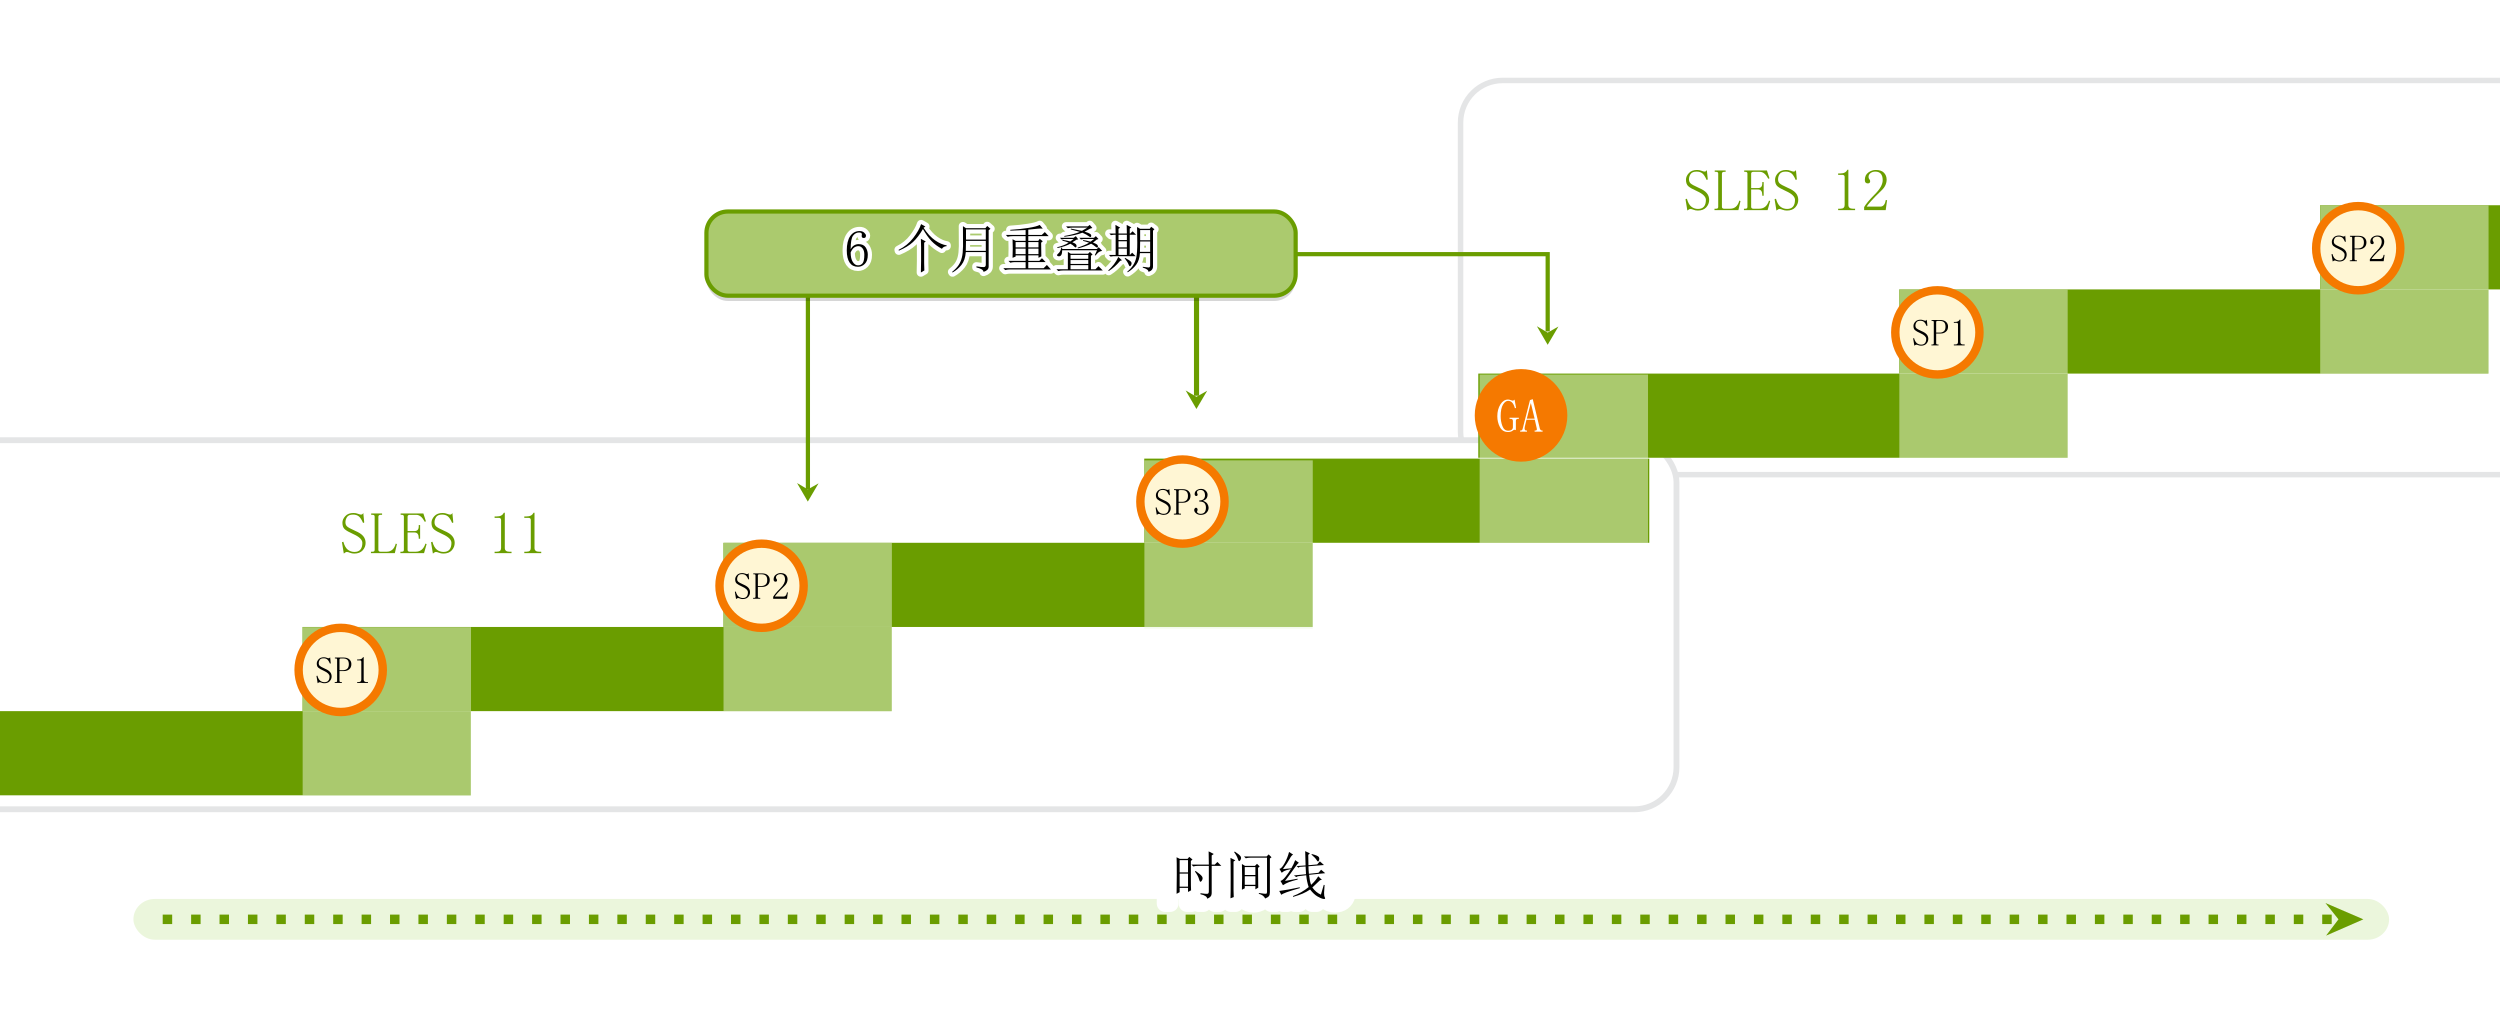 <?xml version="1.0" encoding="UTF-8" standalone="no"?>
<!-- Created with Inkscape (http://www.inkscape.org/) -->

<svg
   xmlns:dc="http://purl.org/dc/elements/1.1/"
   xmlns:cc="http://creativecommons.org/ns#"
   xmlns:rdf="http://www.w3.org/1999/02/22-rdf-syntax-ns#"
   xmlns:svg="http://www.w3.org/2000/svg"
   xmlns="http://www.w3.org/2000/svg"
   xmlns:sodipodi="http://sodipodi.sourceforge.net/DTD/sodipodi-0.dtd"
   xmlns:inkscape="http://www.inkscape.org/namespaces/inkscape"
   width="1052.362"
   height="425.197"
   id="svg4659"
   version="1.1"
   inkscape:version="0.48.1 "
   sodipodi:docname="new-maintenance-model.svg"
   inkscape:export-filename="/home/eugene/Dropbox/new-maintenance-model-3.png"
   inkscape:export-xdpi="90"
   inkscape:export-ydpi="90">
  <defs
     id="defs4661">
    <linearGradient
       id="linearGradient5521">
      <stop
         style="stop-color:#e4e5e6;stop-opacity:1;"
         offset="0"
         id="stop5523" />
      <stop
         style="stop-color:#fdfeff;stop-opacity:1"
         offset="1"
         id="stop5525" />
    </linearGradient>
    <linearGradient
       id="linearGradient5450">
      <stop
         style="stop-color:#e4e5e6;stop-opacity:1;"
         offset="0"
         id="stop5452" />
      <stop
         style="stop-color:#e4e5e6;stop-opacity:0;"
         offset="1"
         id="stop5454" />
    </linearGradient>
    <filter
       inkscape:collect="always"
       id="filter5854"
       x="-0.041"
       width="1.082"
       y="-0.288"
       height="1.576"
       color-interpolation-filters="sRGB">
      <feGaussianBlur
         inkscape:collect="always"
         stdDeviation="4.252"
         id="feGaussianBlur5856" />
    </filter>
  </defs>
  <sodipodi:namedview
     id="base"
     pagecolor="#ffffff"
     bordercolor="#666666"
     borderopacity="1.0"
     inkscape:pageopacity="1"
     inkscape:pageshadow="2"
     inkscape:zoom="1.1313708"
     inkscape:cx="642.99331"
     inkscape:cy="124.49673"
     inkscape:document-units="cm"
     inkscape:current-layer="g5702"
     showgrid="false"
     units="cm"
     showguides="true"
     inkscape:guide-bbox="true"
     inkscape:window-width="1920"
     inkscape:window-height="1033"
     inkscape:window-x="-4"
     inkscape:window-y="-4"
     inkscape:window-maximized="1">
    <inkscape:grid
       type="xygrid"
       id="grid4667"
       empspacing="5"
       visible="true"
       enabled="true"
       snapvisiblegridlinesonly="true"
       units="cm"
       spacingx="1cm"
       spacingy="1cm" />
    <sodipodi:guide
       orientation="1,0"
       position="177.165,531.496"
       id="guide5462" />
    <sodipodi:guide
       orientation="1,0"
       position="885.827,566.929"
       id="guide5464" />
    <sodipodi:guide
       orientation="1,0"
       position="708.428,400.63"
       id="guide3106" />
  </sodipodi:namedview>
  <g
     inkscape:label="Layer 1"
     inkscape:groupmode="layer"
     id="layer1"
     transform="translate(0,-627.166)">
    <rect
       ry="17.717"
       rx="17.717"
       y="661.033"
       x="614.818"
       height="165.945"
       width="722.106"
       id="rect4676"
       style="fill:#ffffff;fill-opacity:1;stroke:#e4e5e6;stroke-width:2.313;stroke-miterlimit:4;stroke-opacity:1;stroke-dasharray:none" />
    <rect
       style="fill:#ffffff;fill-opacity:1;stroke:#e4e5e6;stroke-width:2.468;stroke-miterlimit:4;stroke-opacity:1;stroke-dasharray:none"
       id="rect4678"
       width="768.202"
       height="155.357"
       x="-62.497"
       y="812.472"
       rx="17.717"
       ry="17.717" />
    <g
       transform="translate(72,445.817)"
       id="g5574">
      <g
         style="font-size:25px;font-style:normal;font-variant:normal;font-weight:normal;font-stretch:normal;text-align:start;line-height:125%;letter-spacing:0px;word-spacing:0px;writing-mode:lr-tb;text-anchor:start;fill:none;stroke:#ffffff;stroke-width:7.087;stroke-linecap:round;stroke-linejoin:round;stroke-miterlimit:4;stroke-opacity:1;font-family:Arial;-inkscape-font-specification:Arial"
         id="text5576">
        <path
           d="m 71.989,408.818 2.234,-0.195 c 0.106,0.895 0.352,1.63 0.739,2.203 0.387,0.574 0.987,1.038 1.801,1.392 0.814,0.354 1.729,0.531 2.747,0.531 0.903,0 1.701,-0.134 2.393,-0.403 0.692,-0.269 1.206,-0.637 1.544,-1.105 0.338,-0.468 0.507,-0.979 0.507,-1.532 -1.3e-5,-0.562 -0.163,-1.052 -0.488,-1.471 -0.326,-0.419 -0.863,-0.771 -1.611,-1.056 -0.48,-0.187 -1.542,-0.478 -3.186,-0.873 -1.644,-0.395 -2.795,-0.767 -3.455,-1.117 -0.854,-0.448 -1.491,-1.003 -1.91,-1.666 -0.419,-0.663 -0.629,-1.406 -0.629,-2.228 -2e-6,-0.903 0.256,-1.748 0.769,-2.533 0.513,-0.785 1.261,-1.381 2.246,-1.788 0.985,-0.407 2.079,-0.61 3.284,-0.61 1.326,2e-5 2.496,0.214 3.51,0.641 1.013,0.427 1.792,1.056 2.338,1.886 0.545,0.83 0.838,1.77 0.879,2.82 l -2.271,0.171 c -0.122,-1.131 -0.535,-1.986 -1.239,-2.563 -0.704,-0.578 -1.744,-0.867 -3.119,-0.867 -1.432,2e-5 -2.476,0.262 -3.131,0.787 -0.655,0.525 -0.983,1.158 -0.983,1.898 -4e-6,0.643 0.232,1.172 0.696,1.587 0.456,0.415 1.646,0.84 3.571,1.276 1.925,0.435 3.245,0.816 3.961,1.141 1.042,0.48 1.811,1.088 2.307,1.825 0.496,0.736 0.745,1.585 0.745,2.545 -1.6e-5,0.952 -0.273,1.849 -0.818,2.692 -0.545,0.842 -1.329,1.497 -2.35,1.965 -1.021,0.468 -2.171,0.702 -3.448,0.702 -1.619,0 -2.976,-0.236 -4.071,-0.708 -1.095,-0.472 -1.953,-1.182 -2.576,-2.13 -0.623,-0.948 -0.95,-2.02 -0.983,-3.217 z"
           style=""
           id="path3107" />
        <path
           d="m 89.396,414.567 0,-17.895 2.368,0 0,15.784 8.813,0 0,2.112 z"
           style=""
           id="path3109" />
        <path
           d="m 103.459,414.567 0,-17.895 12.939,0 0,2.112 -10.571,0 0,5.481 9.9,0 0,2.1 -9.9,0 0,6.091 10.986,0 0,2.112 z"
           style=""
           id="path3111" />
        <path
           d="m 119.304,408.818 2.234,-0.195 c 0.106,0.895 0.352,1.63 0.739,2.203 0.387,0.574 0.987,1.038 1.801,1.392 0.814,0.354 1.729,0.531 2.747,0.531 0.903,0 1.701,-0.134 2.393,-0.403 0.692,-0.269 1.206,-0.637 1.544,-1.105 0.338,-0.468 0.507,-0.979 0.507,-1.532 -10e-6,-0.562 -0.163,-1.052 -0.488,-1.471 -0.326,-0.419 -0.863,-0.771 -1.611,-1.056 -0.48,-0.187 -1.542,-0.478 -3.186,-0.873 -1.644,-0.395 -2.795,-0.767 -3.455,-1.117 -0.855,-0.448 -1.491,-1.003 -1.91,-1.666 -0.419,-0.663 -0.629,-1.406 -0.629,-2.228 -1e-5,-0.903 0.256,-1.748 0.769,-2.533 0.513,-0.785 1.261,-1.381 2.246,-1.788 0.985,-0.407 2.079,-0.61 3.284,-0.61 1.326,2e-5 2.496,0.214 3.51,0.641 1.013,0.427 1.792,1.056 2.338,1.886 0.545,0.83 0.838,1.77 0.879,2.82 l -2.271,0.171 c -0.122,-1.131 -0.535,-1.986 -1.239,-2.563 -0.704,-0.578 -1.744,-0.867 -3.119,-0.867 -1.432,2e-5 -2.476,0.262 -3.131,0.787 -0.655,0.525 -0.983,1.158 -0.983,1.898 0,0.643 0.232,1.172 0.696,1.587 0.456,0.415 1.646,0.84 3.571,1.276 1.925,0.435 3.245,0.816 3.961,1.141 1.042,0.48 1.811,1.088 2.307,1.825 0.496,0.736 0.745,1.585 0.745,2.545 -2e-5,0.952 -0.273,1.849 -0.818,2.692 -0.545,0.842 -1.329,1.497 -2.35,1.965 -1.021,0.468 -2.171,0.702 -3.448,0.702 -1.619,0 -2.976,-0.236 -4.071,-0.708 -1.095,-0.472 -1.953,-1.182 -2.576,-2.13 -0.623,-0.948 -0.95,-2.02 -0.983,-3.217 z"
           style=""
           id="path3113" />
        <path
           d="m 151.127,414.567 -2.197,0 0,-14.001 c -0.529,0.505 -1.223,1.009 -2.081,1.514 -0.859,0.505 -1.63,0.883 -2.313,1.135 l 0,-2.124 c 1.229,-0.578 2.303,-1.278 3.223,-2.1 0.92,-0.822 1.571,-1.619 1.953,-2.393 l 1.416,0 z"
           style=""
           id="path3115" />
        <path
           d="m 156.767,405.742 c 0,-2.116 0.218,-3.819 0.653,-5.109 0.435,-1.29 1.082,-2.285 1.941,-2.985 0.859,-0.7 1.939,-1.05 3.241,-1.05 0.96,2e-5 1.803,0.193 2.527,0.58 0.724,0.387 1.322,0.944 1.794,1.672 0.472,0.728 0.842,1.615 1.111,2.661 0.269,1.046 0.403,2.456 0.403,4.23 -1e-5,2.1 -0.216,3.794 -0.647,5.084 -0.431,1.29 -1.076,2.287 -1.935,2.991 -0.859,0.704 -1.943,1.056 -3.253,1.056 -1.725,0 -3.08,-0.618 -4.065,-1.855 -1.18,-1.489 -1.77,-3.914 -1.77,-7.275 z m 2.258,0 c 0,2.938 0.344,4.893 1.032,5.865 0.688,0.972 1.536,1.459 2.545,1.459 1.009,0 1.857,-0.488 2.545,-1.465 0.688,-0.977 1.031,-2.93 1.031,-5.859 -1e-5,-2.946 -0.344,-4.903 -1.031,-5.872 -0.688,-0.968 -1.544,-1.453 -2.57,-1.453 -1.009,2e-5 -1.815,0.427 -2.417,1.282 -0.757,1.091 -1.135,3.105 -1.135,6.042 z"
           style=""
           id="path3117" />
      </g>
      <g
         style="font-size:25px;font-style:normal;font-variant:normal;font-weight:normal;font-stretch:normal;text-align:start;line-height:125%;letter-spacing:0px;word-spacing:0px;writing-mode:lr-tb;text-anchor:start;fill:#6a9d00;fill-opacity:1;stroke:none;font-family:Arial;-inkscape-font-specification:Arial"
         id="text5580">
        <path
           d="m 76.726,406.169 c -1.758,-0.781 -2.962,-1.465 -3.613,-2.051 -0.651,-0.586 -0.977,-1.497 -0.977,-2.734 -2e-6,-0.977 0.407,-1.904 1.221,-2.783 0.814,-0.879 1.969,-1.318 3.467,-1.318 0.651,1e-5 1.27,0.114 1.855,0.342 0.586,0.228 1.009,0.342 1.27,0.342 0.195,2e-5 0.374,-0.049 0.537,-0.146 0.163,-0.098 0.309,-0.277 0.439,-0.537 l 0.391,4.004 -0.488,0.195 c -0.586,-1.367 -1.188,-2.295 -1.807,-2.783 -0.618,-0.488 -1.416,-0.732 -2.393,-0.732 -1.237,2e-5 -2.083,0.342 -2.539,1.025 -0.456,0.684 -0.684,1.416 -0.684,2.197 -3e-6,0.716 0.212,1.286 0.635,1.709 0.423,0.423 1.579,1.058 3.467,1.904 1.562,0.651 2.686,1.383 3.369,2.197 0.684,0.814 1.025,1.774 1.025,2.881 -1.2e-5,1.172 -0.407,2.214 -1.221,3.125 -0.814,0.911 -2.002,1.367 -3.564,1.367 -0.651,0 -1.253,-0.114 -1.807,-0.342 -0.553,-0.228 -0.993,-0.342 -1.318,-0.342 -0.195,0 -0.391,0.065 -0.586,0.195 -0.195,0.13 -0.423,0.293 -0.684,0.488 l -0.781,-4.785 0.586,-0.195 c 0.456,1.628 1.09,2.751 1.904,3.369 0.814,0.618 1.742,0.928 2.783,0.928 1.107,0 1.937,-0.326 2.49,-0.977 0.553,-0.651 0.83,-1.595 0.83,-2.832 -10e-6,-0.651 -0.309,-1.286 -0.928,-1.904 -0.618,-0.618 -1.579,-1.221 -2.881,-1.807 z"
           style="font-family:SimSun;-inkscape-font-specification:SimSun"
           id="path3120" />
        <path
           d="m 87.272,412.81 c -4e-6,0.26 0.081,0.456 0.244,0.586 0.163,0.13 0.374,0.195 0.635,0.195 l 2.637,0 c 0.911,0 1.693,-0.277 2.344,-0.83 0.651,-0.553 1.139,-1.416 1.465,-2.588 l 0.488,0.195 -0.879,3.809 -10.059,0 0,-0.586 0.684,0 c 0.326,0 0.553,-0.065 0.684,-0.195 0.13,-0.13 0.195,-0.326 0.195,-0.586 l 0,-13.965 c -2e-6,-0.26 -0.065,-0.456 -0.195,-0.586 -0.13,-0.13 -0.358,-0.195 -0.684,-0.195 l -0.586,0 0,-0.586 4.59,0 0,0.586 -0.684,0 c -0.26,1e-5 -0.472,0.065 -0.635,0.195 -0.163,0.13 -0.244,0.326 -0.244,0.586 z"
           style="font-family:SimSun;-inkscape-font-specification:SimSun"
           id="path3122" />
        <path
           d="m 96.647,398.064 0,-0.586 9.57,0 1.074,3.32 -0.488,0.195 c -0.521,-0.977 -1.074,-1.709 -1.66,-2.197 -0.586,-0.488 -1.237,-0.732 -1.953,-0.732 l -2.734,0 c -0.26,1e-5 -0.472,0.065 -0.635,0.195 -0.163,0.13 -0.244,0.326 -0.244,0.586 l 0,6.055 2.832,0 c 0.651,0 1.123,-0.163 1.416,-0.488 0.293,-0.326 0.439,-0.814 0.439,-1.465 l 0,-0.586 0.586,0 0,5.762 -0.586,0 0,-0.391 c -10e-6,-0.716 -0.146,-1.27 -0.439,-1.66 -0.293,-0.391 -0.765,-0.586 -1.416,-0.586 l -2.832,0 0,7.324 c -4e-6,0.26 0.081,0.456 0.244,0.586 0.163,0.13 0.374,0.195 0.635,0.195 l 2.539,0 c 0.977,0 1.807,-0.277 2.49,-0.83 0.684,-0.553 1.221,-1.416 1.611,-2.588 l 0.488,0.195 -1.074,3.809 -9.961,0 0,-0.586 0.586,0 c 0.326,0 0.553,-0.065 0.684,-0.195 0.13,-0.13 0.195,-0.326 0.195,-0.586 l 0,-13.965 c -2e-6,-0.26 -0.065,-0.456 -0.195,-0.586 -0.13,-0.13 -0.358,-0.195 -0.684,-0.195 z"
           style="font-family:SimSun;-inkscape-font-specification:SimSun"
           id="path3124" />
        <path
           d="m 114.226,406.169 c -1.758,-0.781 -2.962,-1.465 -3.613,-2.051 -0.651,-0.586 -0.977,-1.497 -0.977,-2.734 0,-0.977 0.407,-1.904 1.221,-2.783 0.814,-0.879 1.969,-1.318 3.467,-1.318 0.651,1e-5 1.27,0.114 1.855,0.342 0.586,0.228 1.009,0.342 1.27,0.342 0.195,2e-5 0.374,-0.049 0.537,-0.146 0.163,-0.098 0.309,-0.277 0.439,-0.537 l 0.391,4.004 -0.488,0.195 c -0.586,-1.367 -1.188,-2.295 -1.807,-2.783 -0.619,-0.488 -1.416,-0.732 -2.393,-0.732 -1.237,2e-5 -2.083,0.342 -2.539,1.025 -0.456,0.684 -0.684,1.416 -0.684,2.197 0,0.716 0.212,1.286 0.635,1.709 0.423,0.423 1.579,1.058 3.467,1.904 1.562,0.651 2.686,1.383 3.369,2.197 0.684,0.814 1.025,1.774 1.025,2.881 -1e-5,1.172 -0.407,2.214 -1.221,3.125 -0.814,0.911 -2.002,1.367 -3.564,1.367 -0.651,0 -1.253,-0.114 -1.807,-0.342 -0.553,-0.228 -0.993,-0.342 -1.318,-0.342 -0.195,0 -0.391,0.065 -0.586,0.195 -0.195,0.13 -0.423,0.293 -0.684,0.488 l -0.781,-4.785 0.586,-0.195 c 0.456,1.628 1.09,2.751 1.904,3.369 0.814,0.618 1.742,0.928 2.783,0.928 1.107,0 1.937,-0.326 2.49,-0.977 0.553,-0.651 0.83,-1.595 0.83,-2.832 -1e-5,-0.651 -0.309,-1.286 -0.928,-1.904 -0.619,-0.618 -1.579,-1.221 -2.881,-1.807 z"
           style="font-family:SimSun;-inkscape-font-specification:SimSun"
           id="path3126" />
        <path
           d="m 140.495,397.185 0,14.844 c -1e-5,0.521 0.163,0.911 0.488,1.172 0.326,0.26 0.781,0.391 1.367,0.391 l 0.977,0 0,0.586 -7.129,0 0,-0.586 0.879,0 c 0.651,0 1.123,-0.13 1.416,-0.391 0.293,-0.26 0.439,-0.651 0.439,-1.172 l 0,-11.816 c -1e-5,-0.26 -0.081,-0.472 -0.244,-0.635 -0.163,-0.163 -0.407,-0.244 -0.732,-0.244 l -1.758,0 0,-0.586 0.879,0 c 0.781,2e-5 1.416,-0.13 1.904,-0.391 0.488,-0.26 0.863,-0.651 1.123,-1.172 z"
           style="font-family:SimSun;-inkscape-font-specification:SimSun"
           id="path3128" />
        <path
           d="m 152.995,397.185 0,14.844 c -1e-5,0.521 0.163,0.911 0.488,1.172 0.326,0.26 0.781,0.391 1.367,0.391 l 0.977,0 0,0.586 -7.129,0 0,-0.586 0.879,0 c 0.651,0 1.123,-0.13 1.416,-0.391 0.293,-0.26 0.439,-0.651 0.439,-1.172 l 0,-11.816 c -1e-5,-0.26 -0.081,-0.472 -0.244,-0.635 -0.163,-0.163 -0.407,-0.244 -0.732,-0.244 l -1.758,0 0,-0.586 0.879,0 c 0.781,2e-5 1.416,-0.13 1.904,-0.391 0.488,-0.26 0.863,-0.651 1.123,-1.172 z"
           style="font-family:SimSun;-inkscape-font-specification:SimSun"
           id="path3130" />
      </g>
    </g>
    <g
       id="g5588"
       transform="translate(637.562,301.431)">
      <g
         style="font-size:25px;font-style:normal;font-variant:normal;font-weight:normal;font-stretch:normal;text-align:start;line-height:125%;letter-spacing:0px;word-spacing:0px;writing-mode:lr-tb;text-anchor:start;fill:none;stroke:#ffffff;stroke-width:7.087;stroke-linecap:round;stroke-linejoin:round;stroke-miterlimit:4;stroke-opacity:1;font-family:Arial;-inkscape-font-specification:Arial"
         id="text5590">
        <path
           d="m 71.989,408.818 2.234,-0.195 c 0.106,0.895 0.352,1.63 0.739,2.203 0.387,0.574 0.987,1.038 1.801,1.392 0.814,0.354 1.729,0.531 2.747,0.531 0.903,0 1.701,-0.134 2.393,-0.403 0.692,-0.269 1.206,-0.637 1.544,-1.105 0.338,-0.468 0.507,-0.979 0.507,-1.532 -1.3e-5,-0.562 -0.163,-1.052 -0.488,-1.471 -0.326,-0.419 -0.863,-0.771 -1.611,-1.056 -0.48,-0.187 -1.542,-0.478 -3.186,-0.873 -1.644,-0.395 -2.795,-0.767 -3.455,-1.117 -0.854,-0.448 -1.491,-1.003 -1.91,-1.666 -0.419,-0.663 -0.629,-1.406 -0.629,-2.228 -2e-6,-0.903 0.256,-1.748 0.769,-2.533 0.513,-0.785 1.261,-1.381 2.246,-1.788 0.985,-0.407 2.079,-0.61 3.284,-0.61 1.326,2e-5 2.496,0.214 3.51,0.641 1.013,0.427 1.792,1.056 2.338,1.886 0.545,0.83 0.838,1.77 0.879,2.82 l -2.271,0.171 c -0.122,-1.131 -0.535,-1.986 -1.239,-2.563 -0.704,-0.578 -1.744,-0.867 -3.119,-0.867 -1.432,2e-5 -2.476,0.262 -3.131,0.787 -0.655,0.525 -0.983,1.158 -0.983,1.898 -4e-6,0.643 0.232,1.172 0.696,1.587 0.456,0.415 1.646,0.84 3.571,1.276 1.925,0.435 3.245,0.816 3.961,1.141 1.042,0.48 1.811,1.088 2.307,1.825 0.496,0.736 0.745,1.585 0.745,2.545 -1.6e-5,0.952 -0.273,1.849 -0.818,2.692 -0.545,0.842 -1.329,1.497 -2.35,1.965 -1.021,0.468 -2.171,0.702 -3.448,0.702 -1.619,0 -2.976,-0.236 -4.071,-0.708 -1.095,-0.472 -1.953,-1.182 -2.576,-2.13 -0.623,-0.948 -0.95,-2.02 -0.983,-3.217 z"
           style=""
           id="path3081" />
        <path
           d="m 89.396,414.567 0,-17.895 2.368,0 0,15.784 8.813,0 0,2.112 z"
           style=""
           id="path3083" />
        <path
           d="m 103.459,414.567 0,-17.895 12.939,0 0,2.112 -10.571,0 0,5.481 9.9,0 0,2.1 -9.9,0 0,6.091 10.986,0 0,2.112 z"
           style=""
           id="path3085" />
        <path
           d="m 119.304,408.818 2.234,-0.195 c 0.106,0.895 0.352,1.63 0.739,2.203 0.387,0.574 0.987,1.038 1.801,1.392 0.814,0.354 1.729,0.531 2.747,0.531 0.903,0 1.701,-0.134 2.393,-0.403 0.692,-0.269 1.206,-0.637 1.544,-1.105 0.338,-0.468 0.507,-0.979 0.507,-1.532 -10e-6,-0.562 -0.163,-1.052 -0.488,-1.471 -0.326,-0.419 -0.863,-0.771 -1.611,-1.056 -0.48,-0.187 -1.542,-0.478 -3.186,-0.873 -1.644,-0.395 -2.795,-0.767 -3.455,-1.117 -0.855,-0.448 -1.491,-1.003 -1.91,-1.666 -0.419,-0.663 -0.629,-1.406 -0.629,-2.228 -1e-5,-0.903 0.256,-1.748 0.769,-2.533 0.513,-0.785 1.261,-1.381 2.246,-1.788 0.985,-0.407 2.079,-0.61 3.284,-0.61 1.326,2e-5 2.496,0.214 3.51,0.641 1.013,0.427 1.792,1.056 2.338,1.886 0.545,0.83 0.838,1.77 0.879,2.82 l -2.271,0.171 c -0.122,-1.131 -0.535,-1.986 -1.239,-2.563 -0.704,-0.578 -1.744,-0.867 -3.119,-0.867 -1.432,2e-5 -2.476,0.262 -3.131,0.787 -0.655,0.525 -0.983,1.158 -0.983,1.898 0,0.643 0.232,1.172 0.696,1.587 0.456,0.415 1.646,0.84 3.571,1.276 1.925,0.435 3.245,0.816 3.961,1.141 1.042,0.48 1.811,1.088 2.307,1.825 0.496,0.736 0.745,1.585 0.745,2.545 -2e-5,0.952 -0.273,1.849 -0.818,2.692 -0.545,0.842 -1.329,1.497 -2.35,1.965 -1.021,0.468 -2.171,0.702 -3.448,0.702 -1.619,0 -2.976,-0.236 -4.071,-0.708 -1.095,-0.472 -1.953,-1.182 -2.576,-2.13 -0.623,-0.948 -0.95,-2.02 -0.983,-3.217 z"
           style=""
           id="path3087" />
        <path
           d="m 151.127,414.567 -2.197,0 0,-14.001 c -0.529,0.505 -1.223,1.009 -2.081,1.514 -0.859,0.505 -1.63,0.883 -2.313,1.135 l 0,-2.124 c 1.229,-0.578 2.303,-1.278 3.223,-2.1 0.92,-0.822 1.571,-1.619 1.953,-2.393 l 1.416,0 z"
           style=""
           id="path3089" />
        <path
           d="m 165.043,414.567 -2.197,0 0,-14.001 c -0.529,0.505 -1.223,1.009 -2.081,1.514 -0.859,0.505 -1.63,0.883 -2.313,1.135 l 0,-2.124 c 1.229,-0.578 2.303,-1.278 3.223,-2.1 0.92,-0.822 1.571,-1.619 1.953,-2.393 l 1.416,0 z"
           style=""
           id="path3091" />
      </g>
      <g
         style="font-size:25px;font-style:normal;font-variant:normal;font-weight:normal;font-stretch:normal;text-align:start;line-height:125%;letter-spacing:0px;word-spacing:0px;writing-mode:lr-tb;text-anchor:start;fill:#6a9d00;fill-opacity:1;stroke:none;font-family:Arial;-inkscape-font-specification:Arial"
         id="text5594">
        <path
           d="m 76.726,406.169 c -1.758,-0.781 -2.962,-1.465 -3.613,-2.051 -0.651,-0.586 -0.977,-1.497 -0.977,-2.734 -2e-6,-0.977 0.407,-1.904 1.221,-2.783 0.814,-0.879 1.969,-1.318 3.467,-1.318 0.651,1e-5 1.27,0.114 1.855,0.342 0.586,0.228 1.009,0.342 1.27,0.342 0.195,2e-5 0.374,-0.049 0.537,-0.146 0.163,-0.098 0.309,-0.277 0.439,-0.537 l 0.391,4.004 -0.488,0.195 c -0.586,-1.367 -1.188,-2.295 -1.807,-2.783 -0.618,-0.488 -1.416,-0.732 -2.393,-0.732 -1.237,2e-5 -2.083,0.342 -2.539,1.025 -0.456,0.684 -0.684,1.416 -0.684,2.197 -3e-6,0.716 0.212,1.286 0.635,1.709 0.423,0.423 1.579,1.058 3.467,1.904 1.562,0.651 2.686,1.383 3.369,2.197 0.684,0.814 1.025,1.774 1.025,2.881 -1.2e-5,1.172 -0.407,2.214 -1.221,3.125 -0.814,0.911 -2.002,1.367 -3.564,1.367 -0.651,0 -1.253,-0.114 -1.807,-0.342 -0.553,-0.228 -0.993,-0.342 -1.318,-0.342 -0.195,0 -0.391,0.065 -0.586,0.195 -0.195,0.13 -0.423,0.293 -0.684,0.488 l -0.781,-4.785 0.586,-0.195 c 0.456,1.628 1.09,2.751 1.904,3.369 0.814,0.618 1.742,0.928 2.783,0.928 1.107,0 1.937,-0.326 2.49,-0.977 0.553,-0.651 0.83,-1.595 0.83,-2.832 -10e-6,-0.651 -0.309,-1.286 -0.928,-1.904 -0.618,-0.618 -1.579,-1.221 -2.881,-1.807 z"
           style="font-family:SimSun;-inkscape-font-specification:SimSun"
           id="path3094" />
        <path
           d="m 87.272,412.81 c -4e-6,0.26 0.081,0.456 0.244,0.586 0.163,0.13 0.374,0.195 0.635,0.195 l 2.637,0 c 0.911,0 1.693,-0.277 2.344,-0.83 0.651,-0.553 1.139,-1.416 1.465,-2.588 l 0.488,0.195 -0.879,3.809 -10.059,0 0,-0.586 0.684,0 c 0.326,0 0.553,-0.065 0.684,-0.195 0.13,-0.13 0.195,-0.326 0.195,-0.586 l 0,-13.965 c -2e-6,-0.26 -0.065,-0.456 -0.195,-0.586 -0.13,-0.13 -0.358,-0.195 -0.684,-0.195 l -0.586,0 0,-0.586 4.59,0 0,0.586 -0.684,0 c -0.26,1e-5 -0.472,0.065 -0.635,0.195 -0.163,0.13 -0.244,0.326 -0.244,0.586 z"
           style="font-family:SimSun;-inkscape-font-specification:SimSun"
           id="path3096" />
        <path
           d="m 96.647,398.064 0,-0.586 9.57,0 1.074,3.32 -0.488,0.195 c -0.521,-0.977 -1.074,-1.709 -1.66,-2.197 -0.586,-0.488 -1.237,-0.732 -1.953,-0.732 l -2.734,0 c -0.26,1e-5 -0.472,0.065 -0.635,0.195 -0.163,0.13 -0.244,0.326 -0.244,0.586 l 0,6.055 2.832,0 c 0.651,0 1.123,-0.163 1.416,-0.488 0.293,-0.326 0.439,-0.814 0.439,-1.465 l 0,-0.586 0.586,0 0,5.762 -0.586,0 0,-0.391 c -10e-6,-0.716 -0.146,-1.27 -0.439,-1.66 -0.293,-0.391 -0.765,-0.586 -1.416,-0.586 l -2.832,0 0,7.324 c -4e-6,0.26 0.081,0.456 0.244,0.586 0.163,0.13 0.374,0.195 0.635,0.195 l 2.539,0 c 0.977,0 1.807,-0.277 2.49,-0.83 0.684,-0.553 1.221,-1.416 1.611,-2.588 l 0.488,0.195 -1.074,3.809 -9.961,0 0,-0.586 0.586,0 c 0.326,0 0.553,-0.065 0.684,-0.195 0.13,-0.13 0.195,-0.326 0.195,-0.586 l 0,-13.965 c -2e-6,-0.26 -0.065,-0.456 -0.195,-0.586 -0.13,-0.13 -0.358,-0.195 -0.684,-0.195 z"
           style="font-family:SimSun;-inkscape-font-specification:SimSun"
           id="path3098" />
        <path
           d="m 114.226,406.169 c -1.758,-0.781 -2.962,-1.465 -3.613,-2.051 -0.651,-0.586 -0.977,-1.497 -0.977,-2.734 0,-0.977 0.407,-1.904 1.221,-2.783 0.814,-0.879 1.969,-1.318 3.467,-1.318 0.651,1e-5 1.27,0.114 1.855,0.342 0.586,0.228 1.009,0.342 1.27,0.342 0.195,2e-5 0.374,-0.049 0.537,-0.146 0.163,-0.098 0.309,-0.277 0.439,-0.537 l 0.391,4.004 -0.488,0.195 c -0.586,-1.367 -1.188,-2.295 -1.807,-2.783 -0.619,-0.488 -1.416,-0.732 -2.393,-0.732 -1.237,2e-5 -2.083,0.342 -2.539,1.025 -0.456,0.684 -0.684,1.416 -0.684,2.197 0,0.716 0.212,1.286 0.635,1.709 0.423,0.423 1.579,1.058 3.467,1.904 1.562,0.651 2.686,1.383 3.369,2.197 0.684,0.814 1.025,1.774 1.025,2.881 -1e-5,1.172 -0.407,2.214 -1.221,3.125 -0.814,0.911 -2.002,1.367 -3.564,1.367 -0.651,0 -1.253,-0.114 -1.807,-0.342 -0.553,-0.228 -0.993,-0.342 -1.318,-0.342 -0.195,0 -0.391,0.065 -0.586,0.195 -0.195,0.13 -0.423,0.293 -0.684,0.488 l -0.781,-4.785 0.586,-0.195 c 0.456,1.628 1.09,2.751 1.904,3.369 0.814,0.618 1.742,0.928 2.783,0.928 1.107,0 1.937,-0.326 2.49,-0.977 0.553,-0.651 0.83,-1.595 0.83,-2.832 -1e-5,-0.651 -0.309,-1.286 -0.928,-1.904 -0.619,-0.618 -1.579,-1.221 -2.881,-1.807 z"
           style="font-family:SimSun;-inkscape-font-specification:SimSun"
           id="path3100" />
        <path
           d="m 140.495,397.185 0,14.844 c -1e-5,0.521 0.163,0.911 0.488,1.172 0.326,0.26 0.781,0.391 1.367,0.391 l 0.977,0 0,0.586 -7.129,0 0,-0.586 0.879,0 c 0.651,0 1.123,-0.13 1.416,-0.391 0.293,-0.26 0.439,-0.651 0.439,-1.172 l 0,-11.816 c -1e-5,-0.26 -0.081,-0.472 -0.244,-0.635 -0.163,-0.163 -0.407,-0.244 -0.732,-0.244 l -1.758,0 0,-0.586 0.879,0 c 0.781,2e-5 1.416,-0.13 1.904,-0.391 0.488,-0.26 0.863,-0.651 1.123,-1.172 z"
           style="font-family:SimSun;-inkscape-font-specification:SimSun"
           id="path3102" />
        <path
           d="m 154.948,401.579 c -1e-5,-1.172 -0.26,-2.067 -0.781,-2.686 -0.521,-0.618 -1.302,-0.928 -2.344,-0.928 -0.781,2e-5 -1.449,0.212 -2.002,0.635 -0.553,0.423 -0.83,0.96 -0.83,1.611 0,0.391 0.114,0.716 0.342,0.977 0.228,0.26 0.342,0.521 0.342,0.781 -1e-5,0.326 -0.081,0.57 -0.244,0.732 -0.163,0.163 -0.407,0.244 -0.732,0.244 -0.391,1e-5 -0.7,-0.114 -0.928,-0.342 -0.228,-0.228 -0.342,-0.602 -0.342,-1.123 0,-1.367 0.488,-2.409 1.465,-3.125 0.977,-0.716 2.018,-1.074 3.125,-1.074 1.562,1e-5 2.718,0.391 3.467,1.172 0.749,0.781 1.123,1.758 1.123,2.93 -1e-5,0.781 -0.179,1.563 -0.537,2.344 -0.358,0.781 -0.928,1.53 -1.709,2.246 -1.888,1.823 -3.337,3.304 -4.346,4.443 -1.009,1.139 -1.611,1.904 -1.807,2.295 l 5.762,0 c 0.586,0 1.074,-0.228 1.465,-0.684 0.391,-0.456 0.651,-1.139 0.781,-2.051 l 0.586,0 -0.586,4.199 -9.082,0 0,-1.27 c 0.326,-0.586 0.863,-1.335 1.611,-2.246 0.749,-0.911 1.742,-1.986 2.979,-3.223 1.107,-1.107 1.921,-2.148 2.441,-3.125 0.521,-0.977 0.781,-1.888 0.781,-2.734 z"
           style="font-family:SimSun;-inkscape-font-specification:SimSun"
           id="path3104" />
      </g>
    </g>
    <g
       id="g3197"
       transform="matrix(1,0,0,-1,-34.101,1298.907)">
      <path
         style="fill:none;stroke:#6a9d00;stroke-width:1.772;stroke-linecap:butt;stroke-linejoin:miter;stroke-miterlimit:4;stroke-opacity:1;stroke-dasharray:none"
         d="m 374.185,560.099 0,-94.343"
         id="path6258"
         inkscape:connector-curvature="0"
         sodipodi:nodetypes="cc" />
      <path
         style="fill:#6a9d00;fill-opacity:1;stroke:none"
         d="m 374.143,460.597 4.533,7.693 -4.533,-2.558 -4.534,2.678 z"
         id="path5842"
         inkscape:connector-curvature="0"
         sodipodi:nodetypes="ccccc" />
    </g>
    <g
       id="g3189"
       transform="matrix(1,0,0,-1,97.747,1269.771)">
      <path
         style="fill:#6a9d00;fill-opacity:1;stroke:none"
         d="m 553.733,497.463 4.533,7.693 -4.533,-2.558 -4.534,2.678 z"
         id="path5846"
         inkscape:connector-curvature="0"
         sodipodi:nodetypes="ccccc" />
      <path
         inkscape:connector-curvature="0"
         id="path5844"
         d="m 367.947,535.616 185.797,0 0,-32.53"
         style="fill:none;stroke:#6a9d00;stroke-width:1.772;stroke-linecap:butt;stroke-linejoin:miter;stroke-miterlimit:4;stroke-opacity:1;stroke-dasharray:none"
         sodipodi:nodetypes="ccc" />
    </g>
    <rect
       style="fill:#ebf6dc;fill-opacity:1;fill-rule:nonzero;stroke:none"
       id="rect5866"
       width="949.523"
       height="17.162"
       x="56.16"
       y="1005.574"
       rx="9"
       ry="9" />
    <path
       style="fill:none;stroke:#6a9d00;stroke-width:3.987;stroke-linecap:butt;stroke-linejoin:miter;stroke-miterlimit:4;stroke-opacity:1;stroke-dasharray:3.987, 7.974;stroke-dashoffset:0"
       d="m 68.491,1014.154 915.559,0"
       id="path5862"
       inkscape:connector-curvature="0"
       sodipodi:nodetypes="cc" />
    <path
       style="fill:#6a9d00;fill-opacity:1;stroke:none"
       d="m 994.854,1014.155 -15.719,6.864 5.226,-6.864 -5.471,-6.865 z"
       id="path5864"
       inkscape:connector-curvature="0"
       sodipodi:nodetypes="ccccc" />
    <g
       id="g5885"
       transform="translate(0,4.567)">
      <g
         style="font-size:12px;font-style:normal;font-variant:normal;font-weight:normal;font-stretch:normal;text-align:center;line-height:115%;letter-spacing:0px;word-spacing:0px;writing-mode:lr-tb;text-anchor:middle;fill:none;stroke:#ffffff;stroke-width:7.087;stroke-linecap:round;stroke-linejoin:round;stroke-miterlimit:4;stroke-opacity:1;font-family:Arial;-inkscape-font-specification:Arial"
         id="text5881">
        <path
           d="m 490.474,1002.93 0,-13.89 -5.188,0 0,-1.858 12.482,0 0,1.858 -5.21,0 0,13.89 z"
           style="font-size:22px;stroke:#ffffff"
           id="path3133" />
        <path
           d="m 499.68,989.405 0,-2.224 1.934,0 0,2.224 z m 0,13.524 0,-11.408 1.934,0 0,11.408 z"
           style="font-size:22px;stroke:#ffffff"
           id="path3135" />
        <path
           d="m 504.568,1002.93 0,-11.408 1.729,0 0,1.601 c 0.358,-0.559 0.834,-1.008 1.429,-1.348 0.594,-0.34 1.271,-0.51 2.03,-0.51 0.845,10e-6 1.538,0.175 2.079,0.526 0.541,0.351 0.922,0.841 1.144,1.472 0.902,-1.332 2.077,-1.998 3.523,-1.998 1.131,10e-6 2.002,0.313 2.61,0.94 0.609,0.627 0.913,1.592 0.913,2.895 l 0,7.831 -1.923,0 0,-7.187 c -2e-5,-0.773 -0.063,-1.33 -0.188,-1.67 -0.125,-0.34 -0.353,-0.614 -0.682,-0.822 -0.329,-0.208 -0.716,-0.312 -1.16,-0.312 -0.802,1e-5 -1.468,0.267 -1.998,0.8 -0.53,0.534 -0.795,1.388 -0.795,2.562 l 0,6.628 -1.934,0 0,-7.412 c -1e-5,-0.859 -0.158,-1.504 -0.473,-1.934 -0.315,-0.43 -0.831,-0.645 -1.547,-0.645 -0.544,1e-5 -1.047,0.143 -1.509,0.43 -0.462,0.286 -0.797,0.705 -1.004,1.257 -0.208,0.551 -0.312,1.346 -0.312,2.385 l 0,5.919 z"
           style="font-size:22px;stroke:#ffffff"
           id="path3137" />
        <path
           d="m 530.725,999.256 1.998,0.247 c -0.315,1.167 -0.899,2.073 -1.751,2.718 -0.852,0.644 -1.941,0.967 -3.266,0.967 -1.669,0 -2.992,-0.514 -3.969,-1.542 -0.978,-1.028 -1.466,-2.469 -1.466,-4.324 -10e-6,-1.919 0.494,-3.409 1.482,-4.469 0.988,-1.06 2.27,-1.59 3.846,-1.59 1.525,10e-6 2.771,0.519 3.738,1.558 0.967,1.038 1.45,2.499 1.45,4.383 -1e-5,0.115 -0.004,0.286 -0.011,0.516 l -8.508,0 c 0.072,1.253 0.426,2.213 1.063,2.879 0.637,0.666 1.432,0.999 2.385,0.999 0.709,0 1.314,-0.186 1.815,-0.559 0.501,-0.372 0.899,-0.967 1.192,-1.783 z m -6.349,-3.126 6.37,0 c -0.086,-0.96 -0.329,-1.679 -0.73,-2.159 -0.616,-0.745 -1.414,-1.117 -2.396,-1.117 -0.888,10e-6 -1.635,0.297 -2.24,0.892 -0.605,0.594 -0.94,1.389 -1.004,2.385 z"
           style="font-size:22px;stroke:#ffffff"
           id="path3139" />
        <path
           d="m 535.119,1002.93 0,-15.748 1.934,0 0,15.748 z"
           style="font-size:22px;stroke:#ffffff"
           id="path3141" />
        <path
           d="m 540.071,989.405 0,-2.224 1.934,0 0,2.224 z m 0,13.524 0,-11.408 1.934,0 0,11.408 z"
           style="font-size:22px;stroke:#ffffff"
           id="path3143" />
        <path
           d="m 544.958,1002.93 0,-11.408 1.74,0 0,1.622 c 0.838,-1.253 2.048,-1.88 3.631,-1.88 0.687,10e-6 1.319,0.124 1.896,0.371 0.576,0.247 1.008,0.571 1.294,0.972 0.286,0.401 0.487,0.877 0.602,1.429 0.072,0.358 0.107,0.985 0.107,1.88 l 0,7.015 -1.934,0 0,-6.939 c -10e-6,-0.788 -0.075,-1.377 -0.226,-1.767 -0.15,-0.39 -0.417,-0.702 -0.8,-0.935 -0.383,-0.233 -0.833,-0.349 -1.348,-0.349 -0.824,1e-5 -1.534,0.261 -2.132,0.784 -0.598,0.523 -0.897,1.515 -0.897,2.976 l 0,6.23 z"
           style="font-size:22px;stroke:#ffffff"
           id="path3145" />
        <path
           d="m 565.014,999.256 1.998,0.247 c -0.315,1.167 -0.899,2.073 -1.751,2.718 -0.852,0.644 -1.941,0.967 -3.266,0.967 -1.669,0 -2.992,-0.514 -3.969,-1.542 -0.978,-1.028 -1.466,-2.469 -1.466,-4.324 0,-1.919 0.494,-3.409 1.482,-4.469 0.988,-1.06 2.27,-1.59 3.846,-1.59 1.525,10e-6 2.771,0.519 3.738,1.558 0.967,1.038 1.45,2.499 1.45,4.383 -10e-6,0.115 -0.004,0.286 -0.011,0.516 l -8.508,0 c 0.072,1.253 0.426,2.213 1.063,2.879 0.637,0.666 1.432,0.999 2.385,0.999 0.709,0 1.314,-0.186 1.815,-0.559 0.501,-0.372 0.899,-0.967 1.192,-1.783 z m -6.349,-3.126 6.37,0 c -0.086,-0.96 -0.329,-1.679 -0.73,-2.159 -0.616,-0.745 -1.414,-1.117 -2.396,-1.117 -0.888,10e-6 -1.635,0.297 -2.24,0.892 -0.605,0.594 -0.94,1.389 -1.004,2.385 z"
           style="font-size:22px;stroke:#ffffff"
           id="path3147" />
      </g>
      <g
         style="font-size:12px;font-style:normal;font-variant:normal;font-weight:normal;font-stretch:normal;text-align:center;line-height:115%;letter-spacing:0px;word-spacing:0px;writing-mode:lr-tb;text-anchor:middle;fill:#000000;fill-opacity:1;stroke:none;font-family:Arial;-inkscape-font-specification:Arial"
         id="text5868">
        <path
           d="m 508.854,986.555 c -1e-5,-2.234 -0.029,-4.096 -0.086,-5.586 l 2.148,1.117 -0.859,0.602 0,3.867 1.289,0 1.117,-1.117 1.633,1.633 -4.039,0 0,11.516 c -2e-5,1.089 -0.63,1.862 -1.891,2.32 -0.057,-0.859 -1.003,-1.49 -2.836,-1.891 l 0,-0.43 c 1.547,0.229 2.521,0.315 2.922,0.258 0.401,-0.057 0.602,-0.401 0.602,-1.031 l 0,-10.742 -4.469,0 c -0.745,1e-5 -1.432,0.086 -2.062,0.258 l -0.773,-0.773 z m -5.586,2.664 c 1.49,1.031 2.406,1.819 2.75,2.363 0.344,0.544 0.286,1.146 -0.172,1.805 -0.458,0.659 -0.816,0.473 -1.074,-0.559 -0.258,-1.031 -0.845,-2.148 -1.762,-3.352 z m -6.703,-4.555 0,5.156 3.523,0 0,-5.156 z m 0,5.672 0,5.5 3.523,0 0,-5.5 z m 4.727,1.719 c -1e-5,2.75 0.029,4.526 0.086,5.328 l -1.289,0.688 0,-1.719 -3.523,0 0,1.805 -1.289,0.688 c 0.057,-1.833 0.086,-4.583 0.086,-8.25 -1e-5,-3.667 -0.029,-6.044 -0.086,-7.133 l 1.375,0.688 3.266,0 0.688,-0.859 1.375,1.117 -0.688,0.602 z"
           style="font-size:22px;font-family:SimSun;-inkscape-font-specification:SimSun"
           id="path3150" />
        <path
           d="m 522.776,997.125 c 0.057,-1.833 0.086,-3.652 0.086,-5.457 -10e-6,-1.805 -0.029,-3.595 -0.086,-5.371 l 1.289,0.773 4.211,0 0.859,-0.859 1.117,1.117 -0.688,0.602 c -10e-6,3.781 0.029,6.56 0.086,8.336 l -1.203,0.688 0,-1.375 -4.469,0 0,0.945 z m 1.203,-9.539 0,3.352 4.469,0 0,-3.352 z m 0,3.867 0,3.609 4.469,0 0,-3.609 z m -4.211,-10.398 c 1.318,0.859 2.134,1.533 2.449,2.02 0.315,0.487 0.272,1.031 -0.129,1.633 -0.401,0.602 -0.73,0.458 -0.988,-0.43 -0.258,-0.888 -0.788,-1.876 -1.59,-2.965 z m -0.516,16.414 c 0,0.917 0.029,1.833 0.086,2.75 l -1.375,0.516 c 0.057,-0.859 0.086,-3.695 0.086,-8.508 -10e-6,-4.812 -0.029,-7.648 -0.086,-8.508 l 2.062,1.031 -0.773,0.516 z M 529.909,998.5 c 1.833,0.286 2.865,0.387 3.094,0.301 0.229,-0.086 0.344,-0.329 0.344,-0.73 l 0,-14.438 -6.875,0 c -0.745,2e-5 -1.432,0.086 -2.062,0.258 l -0.773,-0.773 9.539,0 0.859,-0.859 1.203,1.203 -0.688,0.516 0,14.18 c -2e-5,0.745 -0.129,1.289 -0.387,1.633 -0.258,0.344 -0.788,0.688 -1.59,1.031 -0.458,-0.974 -1.346,-1.633 -2.664,-1.977 z"
           style="font-size:22px;font-family:SimSun;-inkscape-font-specification:SimSun"
           id="path3152" />
        <path
           d="m 550.791,987.242 c -10e-6,0.802 0.057,1.862 0.172,3.18 l 4.039,-0.43 1.117,-1.289 1.719,1.461 -6.789,0.688 c 0.172,1.776 0.458,3.18 0.859,4.211 1.26,-1.146 2.263,-2.349 3.008,-3.609 l 1.547,1.547 -0.773,0.086 c -1.089,1.031 -2.177,2.062 -3.266,3.094 1.031,1.432 2.234,2.435 3.609,3.008 l 1.203,-4.125 0.344,0.086 c -0.115,1.318 -0.186,2.406 -0.215,3.266 -0.029,0.859 0.086,1.533 0.344,2.02 0.258,0.487 0.043,0.673 -0.645,0.559 -0.688,-0.115 -1.533,-0.473 -2.535,-1.074 -1.003,-0.602 -2.02,-1.561 -3.051,-2.879 -1.031,0.688 -2.077,1.26 -3.137,1.719 -1.06,0.458 -2.392,0.917 -3.996,1.375 l -0.086,-0.344 c 2.464,-0.917 4.669,-2.177 6.617,-3.781 -0.516,-1.547 -0.859,-3.208 -1.031,-4.984 l -3.523,0.43 -0.688,0.344 -0.945,-0.688 5.07,-0.516 c -0.057,-0.802 -0.115,-1.891 -0.172,-3.266 l -2.492,0.172 -0.516,0.344 -0.773,-0.688 3.781,-0.258 c -0.057,-2.005 -0.115,-4.01 -0.172,-6.016 l 1.977,0.945 -0.688,0.602 c -2e-5,1.203 0.029,2.664 0.086,4.383 l 3.695,-0.344 1.117,-1.289 1.719,1.547 z m 1.289,-4.898 0.086,-0.258 c 1.776,0.458 2.779,0.902 3.008,1.332 0.229,0.43 0.229,0.917 0,1.461 -0.229,0.544 -0.53,0.487 -0.902,-0.172 -0.372,-0.659 -1.103,-1.447 -2.191,-2.363 z m -9.453,-1.117 1.719,1.117 c -0.458,0.172 -0.945,0.759 -1.461,1.762 -0.516,1.003 -1.461,2.449 -2.836,4.34 l 3.523,-0.344 c 0.688,-1.146 1.232,-2.292 1.633,-3.438 l 1.547,1.117 c -0.401,0.229 -1.089,1.06 -2.062,2.492 -0.974,1.432 -2.234,3.151 -3.781,5.156 0.802,-0.115 2.578,-0.43 5.328,-0.945 l 0,0.344 c -1.547,0.401 -2.75,0.759 -3.609,1.074 -0.859,0.315 -1.719,0.759 -2.578,1.332 l -1.031,-1.805 c 0.63,-0.172 1.361,-0.788 2.191,-1.848 0.831,-1.06 1.561,-2.105 2.191,-3.137 -0.63,0.115 -1.289,0.272 -1.977,0.473 -0.688,0.201 -1.318,0.559 -1.891,1.074 l -0.945,-1.633 c 0.63,-0.115 1.361,-0.931 2.191,-2.449 0.831,-1.518 1.447,-3.079 1.848,-4.684 z m -4.125,16.414 c 1.604,-0.229 2.893,-0.43 3.867,-0.602 0.974,-0.172 2.549,-0.487 4.727,-0.945 l 0.086,0.344 c -2.578,0.745 -4.454,1.332 -5.629,1.762 -1.174,0.43 -1.905,0.788 -2.191,1.074 z"
           style="font-size:22px;font-family:SimSun;-inkscape-font-specification:SimSun"
           id="path3154" />
      </g>
    </g>
    <g
       id="g5491-1"
       transform="matrix(1,0,0,-1,445.112,1376.159)">
      <rect
         style="fill:#6a9d00;fill-opacity:1;fill-rule:nonzero;stroke:none"
         id="rect5487-3"
         width="248.031"
         height="35.433"
         x="531.496"
         y="627.166" />
      <rect
         y="662.599"
         x="708.661"
         height="35.433"
         width="177.165"
         id="rect5489-5"
         style="fill:#6a9d00;fill-opacity:1;fill-rule:nonzero;stroke:none" />
      <rect
         style="opacity:0.5;fill:#ebf6dc;fill-opacity:1;fill-rule:nonzero;stroke:none"
         id="rect5507-9"
         width="70.866"
         height="70.866"
         x="708.732"
         y="626.437" />
      <rect
         y="591.733"
         x="354.331"
         height="35.433"
         width="248.031"
         id="rect5485-1"
         style="fill:#6a9d00;fill-opacity:1;fill-rule:nonzero;stroke:none" />
      <rect
         style="opacity:0.5;fill:#ebf6dc;fill-opacity:1;fill-rule:nonzero;stroke:none"
         id="rect5505-6"
         width="70.866"
         height="70.866"
         x="531.567"
         y="591.645" />
      <rect
         style="fill:#6a9d00;fill-opacity:1;fill-rule:nonzero;stroke:none"
         id="rect5483-5"
         width="248.031"
         height="35.433"
         x="177.165"
         y="556.3" />
      <rect
         style="opacity:0.5;fill:#ebf6dc;fill-opacity:1;fill-rule:nonzero;stroke:none"
         id="rect5503-1"
         width="70.866"
         height="70.866"
         x="354.402"
         y="556.212" />
      <g
         id="g5718-2"
         transform="matrix(1,0,0,-1,-1.63,1005.93)">
        <path
           transform="translate(177.165,308.268)"
           d="m 212.598,88.583 c 0,9.785 -7.932,17.717 -17.717,17.717 -9.785,0 -17.717,-7.932 -17.717,-17.717 0,-9.785 7.932,-17.717 17.717,-17.717 9.785,0 17.717,7.932 17.717,17.717 z"
           sodipodi:ry="17.716536"
           sodipodi:rx="17.716536"
           sodipodi:cy="88.582672"
           sodipodi:cx="194.88188"
           id="path5720-0"
           style="fill:#fff6d4;fill-opacity:1;fill-rule:nonzero;stroke:#f57900;stroke-width:3.543;stroke-miterlimit:4;stroke-opacity:1;stroke-dasharray:none"
           sodipodi:type="arc" />
        <g
           style="font-size:12px;font-style:normal;font-variant:normal;font-weight:normal;font-stretch:normal;text-align:center;line-height:115%;letter-spacing:0px;word-spacing:0px;writing-mode:lr-tb;text-anchor:middle;fill:#000000;fill-opacity:1;stroke:none;font-family:Arial;-inkscape-font-specification:Arial"
           id="text5722-3">
          <path
             d="m 364.911,397.202 c -1.125,-0.5 -1.896,-0.937 -2.312,-1.312 -0.417,-0.375 -0.625,-0.958 -0.625,-1.75 0,-0.625 0.26,-1.219 0.781,-1.781 0.521,-0.562 1.26,-0.844 2.219,-0.844 0.417,2e-5 0.812,0.073 1.188,0.219 0.375,0.146 0.646,0.219 0.812,0.219 0.125,1e-5 0.24,-0.031 0.344,-0.094 0.104,-0.062 0.198,-0.177 0.281,-0.344 l 0.25,2.562 -0.312,0.125 c -0.375,-0.875 -0.76,-1.469 -1.156,-1.781 -0.396,-0.312 -0.906,-0.469 -1.531,-0.469 -0.792,1e-5 -1.333,0.219 -1.625,0.656 -0.292,0.438 -0.438,0.906 -0.438,1.406 0,0.458 0.135,0.823 0.406,1.094 0.271,0.271 1.01,0.677 2.219,1.219 1,0.417 1.719,0.885 2.156,1.406 0.438,0.521 0.656,1.135 0.656,1.844 0,0.75 -0.26,1.417 -0.781,2 -0.521,0.583 -1.281,0.875 -2.281,0.875 -0.417,0 -0.802,-0.073 -1.156,-0.219 -0.354,-0.146 -0.635,-0.219 -0.844,-0.219 -0.125,0 -0.25,0.042 -0.375,0.125 -0.125,0.083 -0.271,0.188 -0.438,0.312 l -0.5,-3.062 0.375,-0.125 c 0.292,1.042 0.698,1.76 1.219,2.156 0.521,0.396 1.115,0.594 1.781,0.594 0.708,0 1.24,-0.208 1.594,-0.625 0.354,-0.417 0.531,-1.021 0.531,-1.812 0,-0.417 -0.198,-0.823 -0.594,-1.219 -0.396,-0.396 -1.01,-0.781 -1.844,-1.156 z"
             style="font-size:16px;font-family:SimSun;-inkscape-font-specification:SimSun"
             id="path3197" />
          <path
             d="m 371.536,397.327 0,4.125 c 0,0.167 0.052,0.292 0.156,0.375 0.104,0.083 0.24,0.125 0.406,0.125 l 0.438,0 0,0.375 -3,0 0,-0.375 0.438,0 c 0.208,0 0.354,-0.042 0.438,-0.125 0.083,-0.083 0.125,-0.208 0.125,-0.375 l 0,-8.938 c 0,-0.167 -0.042,-0.292 -0.125,-0.375 -0.083,-0.083 -0.229,-0.125 -0.438,-0.125 l -0.375,0 0,-0.375 3.688,0 c 1.042,2e-5 1.844,0.26 2.406,0.781 0.562,0.521 0.844,1.177 0.844,1.969 0,0.958 -0.302,1.688 -0.906,2.188 -0.604,0.5 -1.323,0.75 -2.156,0.75 z m 1.562,-0.375 c 0.625,1e-5 1.177,-0.187 1.656,-0.562 0.479,-0.375 0.719,-1.021 0.719,-1.938 0,-0.833 -0.198,-1.448 -0.594,-1.844 -0.396,-0.396 -1.031,-0.594 -1.906,-0.594 l -0.875,0 c -0.167,1e-5 -0.302,0.042 -0.406,0.125 -0.104,0.083 -0.156,0.208 -0.156,0.375 l 0,4.438 z"
             style="font-size:16px;font-family:SimSun;-inkscape-font-specification:SimSun"
             id="path3199" />
          <path
             d="m 381.723,391.452 0,9.5 c 0,0.333 0.104,0.583 0.312,0.75 0.208,0.167 0.5,0.25 0.875,0.25 l 0.625,0 0,0.375 -4.562,0 0,-0.375 0.562,0 c 0.417,0 0.719,-0.083 0.906,-0.25 0.188,-0.167 0.281,-0.417 0.281,-0.75 l 0,-7.562 c 0,-0.167 -0.052,-0.302 -0.156,-0.406 -0.104,-0.104 -0.26,-0.156 -0.469,-0.156 l -1.125,0 0,-0.375 0.562,0 c 0.5,1e-5 0.906,-0.083 1.219,-0.25 0.312,-0.167 0.552,-0.417 0.719,-0.75 z"
             style="font-size:16px;font-family:SimSun;-inkscape-font-specification:SimSun"
             id="path3201" />
        </g>
      </g>
      <g
         transform="translate(0.72,247.661)"
         id="g5734-9">
        <path
           sodipodi:type="arc"
           style="fill:#fff6d4;fill-opacity:1;fill-rule:nonzero;stroke:#f57900;stroke-width:3.543;stroke-miterlimit:4;stroke-opacity:1;stroke-dasharray:none"
           id="path5736-1"
           sodipodi:cx="194.88188"
           sodipodi:cy="88.582672"
           sodipodi:rx="17.716536"
           sodipodi:ry="17.716536"
           d="m 212.598,88.583 c 0,9.785 -7.932,17.717 -17.717,17.717 -9.785,0 -17.717,-7.932 -17.717,-17.717 0,-9.785 7.932,-17.717 17.717,-17.717 9.785,0 17.717,7.932 17.717,17.717 z"
           transform="translate(351.981,308.268)" />
        <g
           transform="scale(1,-1)"
           style="font-size:12px;font-style:normal;font-variant:normal;font-weight:normal;font-stretch:normal;text-align:center;line-height:115%;letter-spacing:0px;word-spacing:0px;writing-mode:lr-tb;text-anchor:middle;fill:#000000;fill-opacity:1;stroke:none;font-family:Arial;-inkscape-font-specification:Arial"
           id="text5738-8">
          <path
             d="m 538.679,-396.499 c -1.125,-0.5 -1.896,-0.937 -2.312,-1.312 -0.417,-0.375 -0.625,-0.958 -0.625,-1.75 0,-0.625 0.26,-1.219 0.781,-1.781 0.521,-0.562 1.26,-0.844 2.219,-0.844 0.417,1e-5 0.812,0.073 1.188,0.219 0.375,0.146 0.646,0.219 0.812,0.219 0.125,1e-5 0.24,-0.031 0.344,-0.094 0.104,-0.062 0.198,-0.177 0.281,-0.344 l 0.25,2.562 -0.312,0.125 c -0.375,-0.875 -0.76,-1.469 -1.156,-1.781 -0.396,-0.312 -0.906,-0.469 -1.531,-0.469 -0.792,1e-5 -1.333,0.219 -1.625,0.656 -0.292,0.438 -0.438,0.906 -0.438,1.406 0,0.458 0.135,0.823 0.406,1.094 0.271,0.271 1.01,0.677 2.219,1.219 1,0.417 1.719,0.885 2.156,1.406 0.437,0.521 0.656,1.135 0.656,1.844 -10e-6,0.75 -0.26,1.417 -0.781,2 -0.521,0.583 -1.281,0.875 -2.281,0.875 -0.417,0 -0.802,-0.073 -1.156,-0.219 -0.354,-0.146 -0.635,-0.219 -0.844,-0.219 -0.125,0 -0.25,0.042 -0.375,0.125 -0.125,0.083 -0.271,0.188 -0.438,0.312 l -0.5,-3.062 0.375,-0.125 c 0.292,1.042 0.698,1.76 1.219,2.156 0.521,0.396 1.115,0.594 1.781,0.594 0.708,0 1.24,-0.208 1.594,-0.625 0.354,-0.417 0.531,-1.021 0.531,-1.812 -10e-6,-0.417 -0.198,-0.823 -0.594,-1.219 -0.396,-0.396 -1.01,-0.781 -1.844,-1.156 z"
             style="font-size:16px;font-family:SimSun;-inkscape-font-specification:SimSun"
             id="path3190" />
          <path
             d="m 545.304,-396.374 0,4.125 c 0,0.167 0.052,0.292 0.156,0.375 0.104,0.083 0.24,0.125 0.406,0.125 l 0.438,0 0,0.375 -3,0 0,-0.375 0.438,0 c 0.208,0 0.354,-0.042 0.438,-0.125 0.083,-0.083 0.125,-0.208 0.125,-0.375 l 0,-8.938 c 0,-0.167 -0.042,-0.292 -0.125,-0.375 -0.083,-0.083 -0.229,-0.125 -0.438,-0.125 l -0.375,0 0,-0.375 3.688,0 c 1.042,1e-5 1.844,0.26 2.406,0.781 0.562,0.521 0.844,1.177 0.844,1.969 -10e-6,0.958 -0.302,1.688 -0.906,2.188 -0.604,0.5 -1.323,0.75 -2.156,0.75 z m 1.562,-0.375 c 0.625,1e-5 1.177,-0.187 1.656,-0.562 0.479,-0.375 0.719,-1.021 0.719,-1.938 -10e-6,-0.833 -0.198,-1.448 -0.594,-1.844 -0.396,-0.396 -1.031,-0.594 -1.906,-0.594 l -0.875,0 c -0.167,1e-5 -0.302,0.042 -0.406,0.125 -0.104,0.083 -0.156,0.208 -0.156,0.375 l 0,4.438 z"
             style="font-size:16px;font-family:SimSun;-inkscape-font-specification:SimSun"
             id="path3192" />
          <path
             d="m 556.742,-399.437 c -10e-6,-0.75 -0.167,-1.323 -0.5,-1.719 -0.333,-0.396 -0.833,-0.594 -1.5,-0.594 -0.5,1e-5 -0.927,0.135 -1.281,0.406 -0.354,0.271 -0.531,0.615 -0.531,1.031 0,0.25 0.073,0.458 0.219,0.625 0.146,0.167 0.219,0.333 0.219,0.5 0,0.208 -0.052,0.365 -0.156,0.469 -0.104,0.104 -0.26,0.156 -0.469,0.156 -0.25,1e-5 -0.448,-0.073 -0.594,-0.219 -0.146,-0.146 -0.219,-0.385 -0.219,-0.719 0,-0.875 0.312,-1.542 0.938,-2 0.625,-0.458 1.292,-0.687 2,-0.688 1,1e-5 1.74,0.25 2.219,0.75 0.479,0.5 0.719,1.125 0.719,1.875 -10e-6,0.5 -0.115,1 -0.344,1.5 -0.229,0.5 -0.594,0.979 -1.094,1.438 -1.208,1.167 -2.135,2.115 -2.781,2.844 -0.646,0.729 -1.031,1.219 -1.156,1.469 l 3.688,0 c 0.375,0 0.687,-0.146 0.938,-0.438 0.25,-0.292 0.417,-0.729 0.5,-1.312 l 0.375,0 -0.375,2.688 -5.812,0 0,-0.812 c 0.208,-0.375 0.552,-0.854 1.031,-1.438 0.479,-0.583 1.115,-1.271 1.906,-2.062 0.708,-0.708 1.229,-1.375 1.562,-2 0.333,-0.625 0.5,-1.208 0.5,-1.75 z"
             style="font-size:16px;font-family:SimSun;-inkscape-font-specification:SimSun"
             id="path3194" />
        </g>
      </g>
      <g
         transform="matrix(1,0,0,-1,-2.173,1076.8)"
         id="g5750-2">
        <path
           transform="translate(532.039,308.272)"
           d="m 212.598,88.583 c 0,9.785 -7.932,17.717 -17.717,17.717 -9.785,0 -17.717,-7.932 -17.717,-17.717 0,-9.785 7.932,-17.717 17.717,-17.717 9.785,0 17.717,7.932 17.717,17.717 z"
           sodipodi:ry="17.716536"
           sodipodi:rx="17.716536"
           sodipodi:cy="88.582672"
           sodipodi:cx="194.88188"
           id="path5752-1"
           style="fill:#fff6d4;fill-opacity:1;fill-rule:nonzero;stroke:#f57900;stroke-width:3.543;stroke-miterlimit:4;stroke-opacity:1;stroke-dasharray:none"
           sodipodi:type="arc" />
        <g
           style="font-size:12px;font-style:normal;font-variant:normal;font-weight:normal;font-stretch:normal;text-align:center;line-height:115%;letter-spacing:0px;word-spacing:0px;writing-mode:lr-tb;text-anchor:middle;fill:#000000;fill-opacity:1;stroke:none;font-family:Arial;-inkscape-font-specification:Arial"
           id="text5754-7">
          <path
             d="m 718.679,397.202 c -1.125,-0.5 -1.896,-0.937 -2.312,-1.312 -0.417,-0.375 -0.625,-0.958 -0.625,-1.75 0,-0.625 0.26,-1.219 0.781,-1.781 0.521,-0.562 1.26,-0.844 2.219,-0.844 0.417,2e-5 0.812,0.073 1.188,0.219 0.375,0.146 0.646,0.219 0.812,0.219 0.125,1e-5 0.24,-0.031 0.344,-0.094 0.104,-0.062 0.198,-0.177 0.281,-0.344 l 0.25,2.562 -0.312,0.125 c -0.375,-0.875 -0.76,-1.469 -1.156,-1.781 -0.396,-0.312 -0.906,-0.469 -1.531,-0.469 -0.792,1e-5 -1.333,0.219 -1.625,0.656 -0.292,0.438 -0.438,0.906 -0.438,1.406 0,0.458 0.135,0.823 0.406,1.094 0.271,0.271 1.01,0.677 2.219,1.219 1,0.417 1.719,0.885 2.156,1.406 0.437,0.521 0.656,1.135 0.656,1.844 -10e-6,0.75 -0.26,1.417 -0.781,2 -0.521,0.583 -1.281,0.875 -2.281,0.875 -0.417,0 -0.802,-0.073 -1.156,-0.219 -0.354,-0.146 -0.635,-0.219 -0.844,-0.219 -0.125,0 -0.25,0.042 -0.375,0.125 -0.125,0.083 -0.271,0.188 -0.438,0.312 l -0.5,-3.062 0.375,-0.125 c 0.292,1.042 0.698,1.76 1.219,2.156 0.521,0.396 1.115,0.594 1.781,0.594 0.708,0 1.24,-0.208 1.594,-0.625 0.354,-0.417 0.531,-1.021 0.531,-1.812 -10e-6,-0.417 -0.198,-0.823 -0.594,-1.219 -0.396,-0.396 -1.01,-0.781 -1.844,-1.156 z"
             style="font-size:16px;font-family:SimSun;-inkscape-font-specification:SimSun"
             id="path3183" />
          <path
             d="m 725.304,397.327 0,4.125 c 0,0.167 0.052,0.292 0.156,0.375 0.104,0.083 0.24,0.125 0.406,0.125 l 0.438,0 0,0.375 -3,0 0,-0.375 0.438,0 c 0.208,0 0.354,-0.042 0.438,-0.125 0.083,-0.083 0.125,-0.208 0.125,-0.375 l 0,-8.938 c 0,-0.167 -0.042,-0.292 -0.125,-0.375 -0.083,-0.083 -0.229,-0.125 -0.438,-0.125 l -0.375,0 0,-0.375 3.688,0 c 1.042,2e-5 1.844,0.26 2.406,0.781 0.562,0.521 0.844,1.177 0.844,1.969 -10e-6,0.958 -0.302,1.688 -0.906,2.188 -0.604,0.5 -1.323,0.75 -2.156,0.75 z m 1.562,-0.375 c 0.625,1e-5 1.177,-0.187 1.656,-0.562 0.479,-0.375 0.719,-1.021 0.719,-1.938 -10e-6,-0.833 -0.198,-1.448 -0.594,-1.844 -0.396,-0.396 -1.031,-0.594 -1.906,-0.594 l -0.875,0 c -0.167,1e-5 -0.302,0.042 -0.406,0.125 -0.104,0.083 -0.156,0.208 -0.156,0.375 l 0,4.438 z"
             style="font-size:16px;font-family:SimSun;-inkscape-font-specification:SimSun"
             id="path3185" />
          <path
             d="m 737.929,399.452 c -10e-6,0.792 -0.292,1.49 -0.875,2.094 -0.583,0.604 -1.396,0.906 -2.438,0.906 -0.75,0 -1.396,-0.208 -1.938,-0.625 -0.542,-0.417 -0.812,-0.896 -0.812,-1.438 0,-0.25 0.083,-0.469 0.25,-0.656 0.167,-0.187 0.333,-0.281 0.5,-0.281 0.25,1e-5 0.427,0.094 0.531,0.281 0.104,0.188 0.156,0.344 0.156,0.469 0,0.208 -0.042,0.385 -0.125,0.531 -0.083,0.146 -0.125,0.281 -0.125,0.406 0,0.25 0.156,0.458 0.469,0.625 0.312,0.167 0.656,0.25 1.031,0.25 0.75,0 1.312,-0.219 1.688,-0.656 0.375,-0.437 0.562,-1.115 0.562,-2.031 -10e-6,-0.75 -0.198,-1.354 -0.594,-1.812 -0.396,-0.458 -1.135,-0.687 -2.219,-0.688 l 0,-0.438 c 0.833,1e-5 1.448,-0.198 1.844,-0.594 0.396,-0.396 0.594,-0.948 0.594,-1.656 -10e-6,-0.583 -0.156,-1.094 -0.469,-1.531 -0.313,-0.437 -0.802,-0.656 -1.469,-0.656 -0.292,1e-5 -0.604,0.073 -0.938,0.219 -0.333,0.146 -0.5,0.385 -0.5,0.719 0,0.333 0.042,0.542 0.125,0.625 0.083,0.083 0.125,0.188 0.125,0.312 0,0.208 -0.042,0.375 -0.125,0.5 -0.083,0.125 -0.229,0.188 -0.438,0.188 -0.167,1e-5 -0.323,-0.062 -0.469,-0.188 -0.146,-0.125 -0.219,-0.354 -0.219,-0.688 0,-0.625 0.271,-1.135 0.812,-1.531 0.542,-0.396 1.167,-0.594 1.875,-0.594 0.833,2e-5 1.5,0.26 2,0.781 0.5,0.521 0.75,1.073 0.75,1.656 -10e-6,0.625 -0.156,1.156 -0.469,1.594 -0.313,0.438 -0.802,0.76 -1.469,0.969 0.917,0.333 1.542,0.771 1.875,1.312 0.333,0.542 0.5,1.083 0.5,1.625 z"
             style="font-size:16px;font-family:SimSun;-inkscape-font-specification:SimSun"
             id="path3187" />
        </g>
      </g>
      <g
         id="g5702-1"
         transform="translate(-1.63,176.795)" />
    </g>
    <g
       id="g5491"
       transform="matrix(1,0,0,-1,-227,1518.249)">
      <rect
         style="fill:#6a9d00;fill-opacity:1;fill-rule:nonzero;stroke:none"
         id="rect5487"
         width="248.031"
         height="35.433"
         x="531.496"
         y="627.166" />
      <rect
         y="662.599"
         x="708.661"
         height="35.433"
         width="212.598"
         id="rect5489"
         style="fill:#6a9d00;fill-opacity:1;fill-rule:nonzero;stroke:none" />
      <rect
         style="opacity:0.5;fill:#ebf6dc;fill-opacity:1;fill-rule:nonzero;stroke:none"
         id="rect5507"
         width="70.866"
         height="70.866"
         x="708.732"
         y="626.437" />
      <rect
         y="591.733"
         x="354.331"
         height="35.433"
         width="248.031"
         id="rect5485"
         style="fill:#6a9d00;fill-opacity:1;fill-rule:nonzero;stroke:none" />
      <rect
         style="opacity:0.5;fill:#ebf6dc;fill-opacity:1;fill-rule:nonzero;stroke:none"
         id="rect5505"
         width="70.866"
         height="70.866"
         x="531.567"
         y="591.645" />
      <rect
         style="fill:#6a9d00;fill-opacity:1;fill-rule:nonzero;stroke:none"
         id="rect5483"
         width="248.031"
         height="35.433"
         x="177.165"
         y="556.3" />
      <rect
         style="opacity:0.5;fill:#ebf6dc;fill-opacity:1;fill-rule:nonzero;stroke:none"
         id="rect5503"
         width="70.866"
         height="70.866"
         x="354.402"
         y="556.212" />
      <g
         id="g5718"
         transform="matrix(1,0,0,-1,-1.63,1005.93)">
        <path
           transform="translate(177.165,308.268)"
           d="m 212.598,88.583 c 0,9.785 -7.932,17.717 -17.717,17.717 -9.785,0 -17.717,-7.932 -17.717,-17.717 0,-9.785 7.932,-17.717 17.717,-17.717 9.785,0 17.717,7.932 17.717,17.717 z"
           sodipodi:ry="17.716536"
           sodipodi:rx="17.716536"
           sodipodi:cy="88.582672"
           sodipodi:cx="194.88188"
           id="path5720"
           style="fill:#fff6d4;fill-opacity:1;fill-rule:nonzero;stroke:#f57900;stroke-width:3.543;stroke-miterlimit:4;stroke-opacity:1;stroke-dasharray:none"
           sodipodi:type="arc" />
        <g
           style="font-size:12px;font-style:normal;font-variant:normal;font-weight:normal;font-stretch:normal;text-align:center;line-height:115%;letter-spacing:0px;word-spacing:0px;writing-mode:lr-tb;text-anchor:middle;fill:#000000;fill-opacity:1;stroke:none;font-family:Arial;-inkscape-font-specification:Arial"
           id="text5722">
          <path
             d="m 364.911,397.202 c -1.125,-0.5 -1.896,-0.937 -2.312,-1.312 -0.417,-0.375 -0.625,-0.958 -0.625,-1.75 0,-0.625 0.26,-1.219 0.781,-1.781 0.521,-0.562 1.26,-0.844 2.219,-0.844 0.417,2e-5 0.812,0.073 1.188,0.219 0.375,0.146 0.646,0.219 0.812,0.219 0.125,1e-5 0.24,-0.031 0.344,-0.094 0.104,-0.062 0.198,-0.177 0.281,-0.344 l 0.25,2.562 -0.312,0.125 c -0.375,-0.875 -0.76,-1.469 -1.156,-1.781 -0.396,-0.312 -0.906,-0.469 -1.531,-0.469 -0.792,1e-5 -1.333,0.219 -1.625,0.656 -0.292,0.438 -0.438,0.906 -0.438,1.406 0,0.458 0.135,0.823 0.406,1.094 0.271,0.271 1.01,0.677 2.219,1.219 1,0.417 1.719,0.885 2.156,1.406 0.438,0.521 0.656,1.135 0.656,1.844 0,0.75 -0.26,1.417 -0.781,2 -0.521,0.583 -1.281,0.875 -2.281,0.875 -0.417,0 -0.802,-0.073 -1.156,-0.219 -0.354,-0.146 -0.635,-0.219 -0.844,-0.219 -0.125,0 -0.25,0.042 -0.375,0.125 -0.125,0.083 -0.271,0.188 -0.438,0.312 l -0.5,-3.062 0.375,-0.125 c 0.292,1.042 0.698,1.76 1.219,2.156 0.521,0.396 1.115,0.594 1.781,0.594 0.708,0 1.24,-0.208 1.594,-0.625 0.354,-0.417 0.531,-1.021 0.531,-1.812 0,-0.417 -0.198,-0.823 -0.594,-1.219 -0.396,-0.396 -1.01,-0.781 -1.844,-1.156 z"
             style="font-size:16px;font-family:SimSun;-inkscape-font-specification:SimSun"
             id="path3223" />
          <path
             d="m 371.536,397.327 0,4.125 c 0,0.167 0.052,0.292 0.156,0.375 0.104,0.083 0.24,0.125 0.406,0.125 l 0.438,0 0,0.375 -3,0 0,-0.375 0.438,0 c 0.208,0 0.354,-0.042 0.438,-0.125 0.083,-0.083 0.125,-0.208 0.125,-0.375 l 0,-8.938 c 0,-0.167 -0.042,-0.292 -0.125,-0.375 -0.083,-0.083 -0.229,-0.125 -0.438,-0.125 l -0.375,0 0,-0.375 3.688,0 c 1.042,2e-5 1.844,0.26 2.406,0.781 0.562,0.521 0.844,1.177 0.844,1.969 0,0.958 -0.302,1.688 -0.906,2.188 -0.604,0.5 -1.323,0.75 -2.156,0.75 z m 1.562,-0.375 c 0.625,1e-5 1.177,-0.187 1.656,-0.562 0.479,-0.375 0.719,-1.021 0.719,-1.938 0,-0.833 -0.198,-1.448 -0.594,-1.844 -0.396,-0.396 -1.031,-0.594 -1.906,-0.594 l -0.875,0 c -0.167,1e-5 -0.302,0.042 -0.406,0.125 -0.104,0.083 -0.156,0.208 -0.156,0.375 l 0,4.438 z"
             style="font-size:16px;font-family:SimSun;-inkscape-font-specification:SimSun"
             id="path3225" />
          <path
             d="m 381.723,391.452 0,9.5 c 0,0.333 0.104,0.583 0.312,0.75 0.208,0.167 0.5,0.25 0.875,0.25 l 0.625,0 0,0.375 -4.562,0 0,-0.375 0.562,0 c 0.417,0 0.719,-0.083 0.906,-0.25 0.188,-0.167 0.281,-0.417 0.281,-0.75 l 0,-7.562 c 0,-0.167 -0.052,-0.302 -0.156,-0.406 -0.104,-0.104 -0.26,-0.156 -0.469,-0.156 l -1.125,0 0,-0.375 0.562,0 c 0.5,1e-5 0.906,-0.083 1.219,-0.25 0.312,-0.167 0.552,-0.417 0.719,-0.75 z"
             style="font-size:16px;font-family:SimSun;-inkscape-font-specification:SimSun"
             id="path3227" />
        </g>
      </g>
      <g
         transform="matrix(1,0,0,-1,0.72,1041.363)"
         id="g5734">
        <path
           sodipodi:type="arc"
           style="fill:#fff6d4;fill-opacity:1;fill-rule:nonzero;stroke:#f57900;stroke-width:3.543;stroke-miterlimit:4;stroke-opacity:1;stroke-dasharray:none"
           id="path5736"
           sodipodi:cx="194.88188"
           sodipodi:cy="88.582672"
           sodipodi:rx="17.716536"
           sodipodi:ry="17.716536"
           d="m 212.598,88.583 c 0,9.785 -7.932,17.717 -17.717,17.717 -9.785,0 -17.717,-7.932 -17.717,-17.717 0,-9.785 7.932,-17.717 17.717,-17.717 9.785,0 17.717,7.932 17.717,17.717 z"
           transform="translate(351.981,308.268)" />
        <g
           style="font-size:12px;font-style:normal;font-variant:normal;font-weight:normal;font-stretch:normal;text-align:center;line-height:115%;letter-spacing:0px;word-spacing:0px;writing-mode:lr-tb;text-anchor:middle;fill:#000000;fill-opacity:1;stroke:none;font-family:Arial;-inkscape-font-specification:Arial"
           id="text5738">
          <path
             d="m 538.679,397.202 c -1.125,-0.5 -1.896,-0.937 -2.312,-1.312 -0.417,-0.375 -0.625,-0.958 -0.625,-1.75 0,-0.625 0.26,-1.219 0.781,-1.781 0.521,-0.562 1.26,-0.844 2.219,-0.844 0.417,2e-5 0.812,0.073 1.188,0.219 0.375,0.146 0.646,0.219 0.812,0.219 0.125,1e-5 0.24,-0.031 0.344,-0.094 0.104,-0.062 0.198,-0.177 0.281,-0.344 l 0.25,2.562 -0.312,0.125 c -0.375,-0.875 -0.76,-1.469 -1.156,-1.781 -0.396,-0.312 -0.906,-0.469 -1.531,-0.469 -0.792,1e-5 -1.333,0.219 -1.625,0.656 -0.292,0.438 -0.438,0.906 -0.438,1.406 0,0.458 0.135,0.823 0.406,1.094 0.271,0.271 1.01,0.677 2.219,1.219 1,0.417 1.719,0.885 2.156,1.406 0.437,0.521 0.656,1.135 0.656,1.844 -10e-6,0.75 -0.26,1.417 -0.781,2 -0.521,0.583 -1.281,0.875 -2.281,0.875 -0.417,0 -0.802,-0.073 -1.156,-0.219 -0.354,-0.146 -0.635,-0.219 -0.844,-0.219 -0.125,0 -0.25,0.042 -0.375,0.125 -0.125,0.083 -0.271,0.188 -0.438,0.312 l -0.5,-3.062 0.375,-0.125 c 0.292,1.042 0.698,1.76 1.219,2.156 0.521,0.396 1.115,0.594 1.781,0.594 0.708,0 1.24,-0.208 1.594,-0.625 0.354,-0.417 0.531,-1.021 0.531,-1.812 -10e-6,-0.417 -0.198,-0.823 -0.594,-1.219 -0.396,-0.396 -1.01,-0.781 -1.844,-1.156 z"
             style="font-size:16px;font-family:SimSun;-inkscape-font-specification:SimSun"
             id="path3216" />
          <path
             d="m 545.304,397.327 0,4.125 c 0,0.167 0.052,0.292 0.156,0.375 0.104,0.083 0.24,0.125 0.406,0.125 l 0.438,0 0,0.375 -3,0 0,-0.375 0.438,0 c 0.208,0 0.354,-0.042 0.438,-0.125 0.083,-0.083 0.125,-0.208 0.125,-0.375 l 0,-8.938 c 0,-0.167 -0.042,-0.292 -0.125,-0.375 -0.083,-0.083 -0.229,-0.125 -0.438,-0.125 l -0.375,0 0,-0.375 3.688,0 c 1.042,2e-5 1.844,0.26 2.406,0.781 0.562,0.521 0.844,1.177 0.844,1.969 -10e-6,0.958 -0.302,1.688 -0.906,2.188 -0.604,0.5 -1.323,0.75 -2.156,0.75 z m 1.562,-0.375 c 0.625,1e-5 1.177,-0.187 1.656,-0.562 0.479,-0.375 0.719,-1.021 0.719,-1.938 -10e-6,-0.833 -0.198,-1.448 -0.594,-1.844 -0.396,-0.396 -1.031,-0.594 -1.906,-0.594 l -0.875,0 c -0.167,1e-5 -0.302,0.042 -0.406,0.125 -0.104,0.083 -0.156,0.208 -0.156,0.375 l 0,4.438 z"
             style="font-size:16px;font-family:SimSun;-inkscape-font-specification:SimSun"
             id="path3218" />
          <path
             d="m 556.742,394.265 c -10e-6,-0.75 -0.167,-1.323 -0.5,-1.719 -0.333,-0.396 -0.833,-0.594 -1.5,-0.594 -0.5,1e-5 -0.927,0.135 -1.281,0.406 -0.354,0.271 -0.531,0.615 -0.531,1.031 0,0.25 0.073,0.458 0.219,0.625 0.146,0.167 0.219,0.333 0.219,0.5 0,0.208 -0.052,0.365 -0.156,0.469 -0.104,0.104 -0.26,0.156 -0.469,0.156 -0.25,1e-5 -0.448,-0.073 -0.594,-0.219 -0.146,-0.146 -0.219,-0.385 -0.219,-0.719 0,-0.875 0.312,-1.542 0.938,-2 0.625,-0.458 1.292,-0.687 2,-0.688 1,2e-5 1.74,0.25 2.219,0.75 0.479,0.5 0.719,1.125 0.719,1.875 -10e-6,0.5 -0.115,1 -0.344,1.5 -0.229,0.5 -0.594,0.979 -1.094,1.438 -1.208,1.167 -2.135,2.115 -2.781,2.844 -0.646,0.729 -1.031,1.219 -1.156,1.469 l 3.688,0 c 0.375,1e-5 0.687,-0.146 0.938,-0.438 0.25,-0.292 0.417,-0.729 0.5,-1.312 l 0.375,0 -0.375,2.688 -5.812,0 0,-0.812 c 0.208,-0.375 0.552,-0.854 1.031,-1.438 0.479,-0.583 1.115,-1.271 1.906,-2.062 0.708,-0.708 1.229,-1.375 1.562,-2 0.333,-0.625 0.5,-1.208 0.5,-1.75 z"
             style="font-size:16px;font-family:SimSun;-inkscape-font-specification:SimSun"
             id="path3220" />
        </g>
      </g>
      <g
         transform="matrix(1,0,0,-1,-2.173,1076.8)"
         id="g5750">
        <path
           transform="translate(532.039,308.272)"
           d="m 212.598,88.583 c 0,9.785 -7.932,17.717 -17.717,17.717 -9.785,0 -17.717,-7.932 -17.717,-17.717 0,-9.785 7.932,-17.717 17.717,-17.717 9.785,0 17.717,7.932 17.717,17.717 z"
           sodipodi:ry="17.716536"
           sodipodi:rx="17.716536"
           sodipodi:cy="88.582672"
           sodipodi:cx="194.88188"
           id="path5752"
           style="fill:#fff6d4;fill-opacity:1;fill-rule:nonzero;stroke:#f57900;stroke-width:3.543;stroke-miterlimit:4;stroke-opacity:1;stroke-dasharray:none"
           sodipodi:type="arc" />
        <g
           style="font-size:12px;font-style:normal;font-variant:normal;font-weight:normal;font-stretch:normal;text-align:center;line-height:115%;letter-spacing:0px;word-spacing:0px;writing-mode:lr-tb;text-anchor:middle;fill:#000000;fill-opacity:1;stroke:none;font-family:Arial;-inkscape-font-specification:Arial"
           id="text5754">
          <path
             d="m 718.679,397.202 c -1.125,-0.5 -1.896,-0.937 -2.312,-1.312 -0.417,-0.375 -0.625,-0.958 -0.625,-1.75 0,-0.625 0.26,-1.219 0.781,-1.781 0.521,-0.562 1.26,-0.844 2.219,-0.844 0.417,2e-5 0.812,0.073 1.188,0.219 0.375,0.146 0.646,0.219 0.812,0.219 0.125,1e-5 0.24,-0.031 0.344,-0.094 0.104,-0.062 0.198,-0.177 0.281,-0.344 l 0.25,2.562 -0.312,0.125 c -0.375,-0.875 -0.76,-1.469 -1.156,-1.781 -0.396,-0.312 -0.906,-0.469 -1.531,-0.469 -0.792,1e-5 -1.333,0.219 -1.625,0.656 -0.292,0.438 -0.438,0.906 -0.438,1.406 0,0.458 0.135,0.823 0.406,1.094 0.271,0.271 1.01,0.677 2.219,1.219 1,0.417 1.719,0.885 2.156,1.406 0.437,0.521 0.656,1.135 0.656,1.844 -10e-6,0.75 -0.26,1.417 -0.781,2 -0.521,0.583 -1.281,0.875 -2.281,0.875 -0.417,0 -0.802,-0.073 -1.156,-0.219 -0.354,-0.146 -0.635,-0.219 -0.844,-0.219 -0.125,0 -0.25,0.042 -0.375,0.125 -0.125,0.083 -0.271,0.188 -0.438,0.312 l -0.5,-3.062 0.375,-0.125 c 0.292,1.042 0.698,1.76 1.219,2.156 0.521,0.396 1.115,0.594 1.781,0.594 0.708,0 1.24,-0.208 1.594,-0.625 0.354,-0.417 0.531,-1.021 0.531,-1.812 -10e-6,-0.417 -0.198,-0.823 -0.594,-1.219 -0.396,-0.396 -1.01,-0.781 -1.844,-1.156 z"
             style="font-size:16px;font-family:SimSun;-inkscape-font-specification:SimSun"
             id="path3209" />
          <path
             d="m 725.304,397.327 0,4.125 c 0,0.167 0.052,0.292 0.156,0.375 0.104,0.083 0.24,0.125 0.406,0.125 l 0.438,0 0,0.375 -3,0 0,-0.375 0.438,0 c 0.208,0 0.354,-0.042 0.438,-0.125 0.083,-0.083 0.125,-0.208 0.125,-0.375 l 0,-8.938 c 0,-0.167 -0.042,-0.292 -0.125,-0.375 -0.083,-0.083 -0.229,-0.125 -0.438,-0.125 l -0.375,0 0,-0.375 3.688,0 c 1.042,2e-5 1.844,0.26 2.406,0.781 0.562,0.521 0.844,1.177 0.844,1.969 -10e-6,0.958 -0.302,1.688 -0.906,2.188 -0.604,0.5 -1.323,0.75 -2.156,0.75 z m 1.562,-0.375 c 0.625,1e-5 1.177,-0.187 1.656,-0.562 0.479,-0.375 0.719,-1.021 0.719,-1.938 -10e-6,-0.833 -0.198,-1.448 -0.594,-1.844 -0.396,-0.396 -1.031,-0.594 -1.906,-0.594 l -0.875,0 c -0.167,1e-5 -0.302,0.042 -0.406,0.125 -0.104,0.083 -0.156,0.208 -0.156,0.375 l 0,4.438 z"
             style="font-size:16px;font-family:SimSun;-inkscape-font-specification:SimSun"
             id="path3211" />
          <path
             d="m 737.929,399.452 c -10e-6,0.792 -0.292,1.49 -0.875,2.094 -0.583,0.604 -1.396,0.906 -2.438,0.906 -0.75,0 -1.396,-0.208 -1.938,-0.625 -0.542,-0.417 -0.812,-0.896 -0.812,-1.438 0,-0.25 0.083,-0.469 0.25,-0.656 0.167,-0.187 0.333,-0.281 0.5,-0.281 0.25,1e-5 0.427,0.094 0.531,0.281 0.104,0.188 0.156,0.344 0.156,0.469 0,0.208 -0.042,0.385 -0.125,0.531 -0.083,0.146 -0.125,0.281 -0.125,0.406 0,0.25 0.156,0.458 0.469,0.625 0.312,0.167 0.656,0.25 1.031,0.25 0.75,0 1.312,-0.219 1.688,-0.656 0.375,-0.437 0.562,-1.115 0.562,-2.031 -10e-6,-0.75 -0.198,-1.354 -0.594,-1.812 -0.396,-0.458 -1.135,-0.687 -2.219,-0.688 l 0,-0.438 c 0.833,1e-5 1.448,-0.198 1.844,-0.594 0.396,-0.396 0.594,-0.948 0.594,-1.656 -10e-6,-0.583 -0.156,-1.094 -0.469,-1.531 -0.313,-0.437 -0.802,-0.656 -1.469,-0.656 -0.292,1e-5 -0.604,0.073 -0.938,0.219 -0.333,0.146 -0.5,0.385 -0.5,0.719 0,0.333 0.042,0.542 0.125,0.625 0.083,0.083 0.125,0.188 0.125,0.312 0,0.208 -0.042,0.375 -0.125,0.5 -0.083,0.125 -0.229,0.188 -0.438,0.188 -0.167,1e-5 -0.323,-0.062 -0.469,-0.188 -0.146,-0.125 -0.219,-0.354 -0.219,-0.688 0,-0.625 0.271,-1.135 0.812,-1.531 0.542,-0.396 1.167,-0.594 1.875,-0.594 0.833,2e-5 1.5,0.26 2,0.781 0.5,0.521 0.75,1.073 0.75,1.656 -10e-6,0.625 -0.156,1.156 -0.469,1.594 -0.313,0.438 -0.802,0.76 -1.469,0.969 0.917,0.333 1.542,0.771 1.875,1.312 0.333,0.542 0.5,1.083 0.5,1.625 z"
             style="font-size:16px;font-family:SimSun;-inkscape-font-specification:SimSun"
             id="path3213" />
        </g>
      </g>
      <g
         id="g5702"
         transform="matrix(1,0,0,-1,-1.63,970.497)">
        <path
           sodipodi:type="arc"
           style="fill:#f57900;fill-opacity:1;fill-rule:nonzero;stroke:#f57900;stroke-width:3.543;stroke-linecap:round;stroke-linejoin:round;stroke-miterlimit:4;stroke-opacity:1;stroke-dasharray:none;stroke-dashoffset:0"
           id="path5704"
           sodipodi:cx="194.88188"
           sodipodi:cy="88.582672"
           sodipodi:rx="17.716536"
           sodipodi:ry="17.716536"
           d="m 212.598,88.583 c 0,9.785 -7.932,17.717 -17.717,17.717 -9.785,0 -17.717,-7.932 -17.717,-17.717 0,-9.785 7.932,-17.717 17.717,-17.717 9.785,0 17.717,7.932 17.717,17.717 z"
           transform="translate(0,308.268)" />
        <g
           style="font-size:12px;font-style:normal;font-variant:normal;font-weight:normal;font-stretch:normal;text-align:center;line-height:115%;letter-spacing:0px;word-spacing:0px;writing-mode:lr-tb;text-anchor:middle;fill:#ffffff;fill-opacity:1;stroke:none;font-family:Arial;-inkscape-font-specification:Arial"
           id="text5706">
          <path
             d="m 189.423,390.728 c -0.781,2e-5 -1.497,0.534 -2.148,1.602 -0.651,1.068 -0.977,2.695 -0.977,4.883 0,1.458 0.247,2.839 0.742,4.141 0.495,1.302 1.315,1.953 2.461,1.953 0.573,0 1.029,-0.117 1.367,-0.352 0.339,-0.234 0.534,-0.586 0.586,-1.055 l 0,-2.656 c -1e-5,-0.312 -0.078,-0.547 -0.234,-0.703 -0.156,-0.156 -0.391,-0.234 -0.703,-0.234 l -0.469,0 0,-0.469 3.906,0 0,0.469 -0.391,0 c -0.26,1e-5 -0.469,0.078 -0.625,0.234 -0.156,0.156 -0.234,0.365 -0.234,0.625 l 0,3.906 c -0.104,-0.052 -0.195,-0.091 -0.273,-0.117 -0.078,-0.026 -0.169,-0.039 -0.273,-0.039 -0.104,1e-5 -0.208,0.013 -0.312,0.039 -0.104,0.026 -0.208,0.091 -0.312,0.195 -0.312,0.26 -0.638,0.443 -0.977,0.547 -0.339,0.104 -0.716,0.156 -1.133,0.156 -1.563,0 -2.708,-0.69 -3.438,-2.07 -0.729,-1.38 -1.094,-2.904 -1.094,-4.57 0,-1.927 0.43,-3.581 1.289,-4.961 0.859,-1.38 1.94,-2.07 3.242,-2.07 0.312,1e-5 0.677,0.078 1.094,0.234 0.417,0.156 0.677,0.234 0.781,0.234 0.156,1e-5 0.312,-0.039 0.469,-0.117 0.156,-0.078 0.286,-0.195 0.391,-0.352 l 0.625,3.516 -0.469,0.156 c -0.313,-1.094 -0.703,-1.888 -1.172,-2.383 -0.469,-0.495 -1.042,-0.742 -1.719,-0.742 z"
             style="font-size:20px;fill:#ffffff;font-family:SimSun;-inkscape-font-specification:SimSun"
             id="path3230" />
          <path
             d="m 200.673,398.697 -3.516,0 -0.703,2.969 c -0.104,0.469 -0.104,0.846 0,1.133 0.104,0.286 0.339,0.43 0.703,0.43 l 0.234,0 0,0.469 -2.891,0 0,-0.469 0.234,0 c 0.208,1e-5 0.391,-0.065 0.547,-0.195 0.156,-0.13 0.26,-0.352 0.312,-0.664 l 3.047,-11.953 1.172,-0.391 2.969,12.344 c 0.104,0.312 0.234,0.534 0.391,0.664 0.156,0.13 0.339,0.195 0.547,0.195 l 0.234,0 0,0.469 -3.359,0 0,-0.469 0.312,0 c 0.312,1e-5 0.508,-0.091 0.586,-0.273 0.078,-0.182 0.065,-0.456 -0.039,-0.82 z m -1.641,-6.953 -0.078,0 -1.641,6.484 3.281,0 z"
             style="font-size:20px;fill:#ffffff;font-family:SimSun;-inkscape-font-specification:SimSun"
             id="path3232" />
        </g>
      </g>
      <rect
         style="opacity:0.5;fill:#ebf6dc;fill-opacity:1;fill-rule:nonzero;stroke:none"
         id="rect5507-96"
         width="70.866"
         height="70.866"
         x="849.853"
         y="662.545" />
    </g>
    <g
       id="g3366"
       transform="translate(0,260)">
      <path
         transform="translate(445.394,453.435)"
         d="m 212.598,88.583 c 0,9.785 -7.932,17.717 -17.717,17.717 -9.785,0 -17.717,-7.932 -17.717,-17.717 0,-9.785 7.932,-17.717 17.717,-17.717 9.785,0 17.717,7.932 17.717,17.717 z"
         sodipodi:ry="17.716536"
         sodipodi:rx="17.716536"
         sodipodi:cy="88.582672"
         sodipodi:cx="194.88188"
         id="path5704-6"
         style="fill:#f57900;fill-opacity:1;fill-rule:nonzero;stroke:#f57900;stroke-width:3.543;stroke-linecap:round;stroke-linejoin:round;stroke-miterlimit:4;stroke-opacity:1;stroke-dasharray:none;stroke-dashoffset:0"
         sodipodi:type="arc" />
      <g
         style="font-size:12px;font-style:normal;font-variant:normal;font-weight:normal;font-stretch:normal;text-align:center;line-height:115%;letter-spacing:0px;word-spacing:0px;writing-mode:lr-tb;text-anchor:middle;fill:#ffffff;fill-opacity:1;stroke:none;font-family:Arial;-inkscape-font-specification:Arial"
         id="text5706-8">
        <path
           d="m 634.817,535.895 c -0.781,10e-6 -1.497,0.534 -2.148,1.602 -0.651,1.068 -0.977,2.695 -0.977,4.883 0,1.458 0.247,2.839 0.742,4.141 0.495,1.302 1.315,1.953 2.461,1.953 0.573,0 1.029,-0.117 1.367,-0.352 0.339,-0.234 0.534,-0.586 0.586,-1.055 l 0,-2.656 c 0,-0.312 -0.078,-0.547 -0.234,-0.703 -0.156,-0.156 -0.391,-0.234 -0.703,-0.234 l -0.469,0 0,-0.469 3.906,0 0,0.469 -0.391,0 c -0.26,1e-5 -0.469,0.078 -0.625,0.234 -0.156,0.156 -0.234,0.365 -0.234,0.625 l 0,3.906 c -0.104,-0.052 -0.195,-0.091 -0.273,-0.117 -0.078,-0.026 -0.169,-0.039 -0.273,-0.039 -0.104,0 -0.208,0.013 -0.312,0.039 -0.104,0.026 -0.208,0.091 -0.312,0.195 -0.313,0.26 -0.638,0.443 -0.977,0.547 -0.339,0.104 -0.716,0.156 -1.133,0.156 -1.562,0 -2.708,-0.69 -3.438,-2.07 -0.729,-1.38 -1.094,-2.904 -1.094,-4.57 0,-1.927 0.43,-3.581 1.289,-4.961 0.859,-1.38 1.94,-2.07 3.242,-2.07 0.312,2e-5 0.677,0.078 1.094,0.234 0.417,0.156 0.677,0.234 0.781,0.234 0.156,1e-5 0.312,-0.039 0.469,-0.117 0.156,-0.078 0.286,-0.195 0.391,-0.352 l 0.625,3.516 -0.469,0.156 c -0.313,-1.094 -0.703,-1.888 -1.172,-2.383 -0.469,-0.495 -1.042,-0.742 -1.719,-0.742 z"
           style="font-size:20px;fill:#ffffff;font-family:SimSun;-inkscape-font-specification:SimSun"
           id="path3204" />
        <path
           d="m 646.067,543.864 -3.516,0 -0.703,2.969 c -0.104,0.469 -0.104,0.846 0,1.133 0.104,0.286 0.339,0.43 0.703,0.43 l 0.234,0 0,0.469 -2.891,0 0,-0.469 0.234,0 c 0.208,0 0.391,-0.065 0.547,-0.195 0.156,-0.13 0.26,-0.352 0.312,-0.664 l 3.047,-11.953 1.172,-0.391 2.969,12.344 c 0.104,0.312 0.234,0.534 0.391,0.664 0.156,0.13 0.339,0.195 0.547,0.195 l 0.234,0 0,0.469 -3.359,0 0,-0.469 0.312,0 c 0.312,0 0.508,-0.091 0.586,-0.273 0.078,-0.182 0.065,-0.456 -0.039,-0.82 z m -1.641,-6.953 -0.078,0 -1.641,6.484 3.281,0 z"
           style="font-size:20px;fill:#ffffff;font-family:SimSun;-inkscape-font-specification:SimSun"
           id="path3206" />
      </g>
    </g>
    <g
       id="g3197-8"
       transform="matrix(1,0,0,-1,129.487,1259.935)">
      <path
         style="fill:none;stroke:#6a9d00;stroke-width:2.159;stroke-linecap:butt;stroke-linejoin:miter;stroke-miterlimit:4;stroke-opacity:1;stroke-dasharray:none"
         d="m 374.185,518.117 0,-51.932"
         id="path6258-7"
         inkscape:connector-curvature="0"
         sodipodi:nodetypes="cc" />
      <path
         style="fill:#6a9d00;fill-opacity:1;stroke:none"
         d="m 374.143,460.597 4.533,7.693 -4.533,-2.558 -4.534,2.678 z"
         id="path5842-7"
         inkscape:connector-curvature="0"
         sodipodi:nodetypes="ccccc" />
    </g>
    <g
       id="g5898"
       transform="translate(120.201,53.604)">
      <rect
         ry="9"
         rx="9"
         y="664.827"
         x="177.165"
         height="35.433"
         width="248.031"
         id="rect5848"
         style="opacity:0.4;fill:#000000;fill-opacity:1;stroke:none;filter:url(#filter5854)" />
      <rect
         style="fill:#abca6e;fill-opacity:1;stroke:#6a9d00;stroke-width:1.772;stroke-miterlimit:4;stroke-opacity:1;stroke-dasharray:none"
         id="rect4340"
         width="248.031"
         height="35.433"
         x="177.165"
         y="662.599"
         rx="9"
         ry="9" />
      <g
         style="font-size:12px;font-style:normal;font-variant:normal;font-weight:normal;font-stretch:normal;text-align:center;line-height:115%;letter-spacing:0px;word-spacing:0px;writing-mode:lr-tb;text-anchor:middle;fill:none;stroke:#ffffff;stroke-width:3.543;stroke-linecap:round;stroke-linejoin:round;stroke-miterlimit:4;stroke-opacity:1;font-family:Arial;-inkscape-font-specification:Arial"
         id="text5858">
        <path
           d="m 237.877,679.848 c 0,1.719 0.301,3.051 0.902,3.996 0.602,0.945 1.332,1.418 2.191,1.418 0.859,0 1.518,-0.315 1.977,-0.945 0.458,-0.63 0.687,-1.805 0.688,-3.523 -1e-5,-1.146 -0.243,-2.034 -0.73,-2.664 -0.487,-0.63 -1.074,-0.945 -1.762,-0.945 -0.63,1e-5 -1.217,0.186 -1.762,0.559 -0.544,0.372 -1.046,1.074 -1.504,2.105 z m 3.352,-3.523 c 1.375,1e-5 2.363,0.458 2.965,1.375 0.602,0.917 0.902,1.948 0.902,3.094 -10e-6,1.719 -0.415,2.993 -1.246,3.824 -0.831,0.831 -1.79,1.246 -2.879,1.246 -1.547,0 -2.721,-0.587 -3.523,-1.762 -0.802,-1.174 -1.203,-2.879 -1.203,-5.113 0,-2.635 0.487,-4.655 1.461,-6.059 0.974,-1.404 2.292,-2.105 3.953,-2.105 0.802,1e-5 1.447,0.229 1.934,0.688 0.487,0.458 0.73,0.859 0.73,1.203 -1e-5,0.344 -0.072,0.602 -0.215,0.773 -0.143,0.172 -0.387,0.258 -0.73,0.258 -0.286,2e-5 -0.501,-0.072 -0.645,-0.215 -0.143,-0.143 -0.215,-0.358 -0.215,-0.645 -1e-5,-0.115 0.014,-0.229 0.043,-0.344 0.029,-0.115 0.043,-0.229 0.043,-0.344 0,-0.229 -0.086,-0.415 -0.258,-0.559 -0.172,-0.143 -0.487,-0.215 -0.945,-0.215 -0.974,2e-5 -1.805,0.444 -2.492,1.332 -0.688,0.888 -1.031,2.822 -1.031,5.801 0.344,-0.745 0.816,-1.303 1.418,-1.676 0.602,-0.372 1.246,-0.559 1.934,-0.559 z"
           style="font-size:22px;stroke:#ffffff;font-family:SimSun;-inkscape-font-specification:SimSun"
           id="path3157" />
        <path
           d="m 267.44,688.27 c 0.057,-2.292 0.086,-3.896 0.086,-4.812 l 0,-5.672 c -1e-5,-1.031 -0.029,-2.263 -0.086,-3.695 l 2.062,1.117 -0.688,0.516 0,8.594 c -1e-5,0.974 0.029,2.005 0.086,3.094 z m 1.891,-19.336 -0.773,0.516 c 1.547,2.349 3.165,4.111 4.855,5.285 1.69,1.174 3.309,1.876 4.855,2.105 l 0,0.344 c -0.917,0.057 -1.576,0.43 -1.977,1.117 -1.719,-0.917 -3.18,-2.005 -4.383,-3.266 -1.203,-1.26 -2.406,-2.951 -3.609,-5.07 -1.318,2.292 -2.721,4.125 -4.211,5.5 -1.49,1.375 -3.466,2.578 -5.93,3.609 l -0.086,-0.344 c 2.464,-1.203 4.512,-2.865 6.145,-4.984 1.633,-2.12 2.736,-4.068 3.309,-5.844 z"
           style="font-size:22px;stroke:#ffffff;font-family:SimSun;-inkscape-font-specification:SimSun"
           id="path3159" />
        <path
           d="m 286.432,670.137 0,4.297 8.336,0 0,-4.297 z m 0,4.812 c -1e-5,1.318 -0.029,2.721 -0.086,4.211 l 8.422,0 0,-4.211 z m 4.383,10.742 c 1.547,0.229 2.592,0.329 3.137,0.301 0.544,-0.029 0.816,-0.387 0.816,-1.074 l 0,-5.242 -8.422,0 c -0.172,2.292 -0.788,4.096 -1.848,5.414 -1.06,1.318 -2.306,2.378 -3.738,3.18 l -0.172,-0.258 c 1.146,-0.917 2.034,-1.833 2.664,-2.75 0.63,-0.917 1.103,-1.991 1.418,-3.223 0.315,-1.232 0.487,-2.836 0.516,-4.812 0.029,-1.977 0.014,-4.798 -0.043,-8.465 l 1.289,0.859 8.164,0 0.773,-0.945 1.375,1.203 -0.773,0.602 0,15.297 c -2e-5,1.031 -0.716,1.776 -2.148,2.234 -0.057,-0.802 -1.06,-1.432 -3.008,-1.891 z"
           style="font-size:22px;stroke:#ffffff;font-family:SimSun;-inkscape-font-specification:SimSun"
           id="path3161" />
        <path
           d="m 312.643,678.215 0,2.32 4.297,0 0,-2.32 z m -6.617,3.867 c 0.057,-1.375 0.086,-2.693 0.086,-3.953 -1e-5,-1.26 -0.029,-2.549 -0.086,-3.867 l 1.289,0.688 4.211,0 0,-1.977 -5.5,0 c -0.745,10e-6 -1.432,0.086 -2.062,0.258 l -0.773,-0.773 8.336,0 0,-2.062 c -2.979,0.115 -5.128,0.201 -6.445,0.258 l 0,-0.344 c 2.807,-0.172 5.357,-0.444 7.648,-0.816 2.292,-0.372 3.867,-0.788 4.727,-1.246 l 1.289,1.547 c -0.688,-0.057 -1.418,-0.043 -2.191,0.043 -0.773,0.086 -2.077,0.215 -3.91,0.387 l 0,2.234 5.672,0 1.289,-1.203 1.633,1.719 -8.594,0 0,1.977 4.211,0 0.602,-0.859 1.289,1.031 -0.688,0.602 c -2e-5,2.406 0.029,4.326 0.086,5.758 l -1.203,0.602 0,-1.031 -4.297,0 0,2.32 4.641,0 1.117,-1.117 1.547,1.633 -7.305,0 0,2.578 6.445,0 1.375,-1.375 1.719,1.891 -17.188,0 c -0.745,0 -1.432,0.086 -2.062,0.258 l -0.773,-0.773 9.367,0 0,-2.578 -4.383,0 c -0.745,0 -1.432,0.086 -2.062,0.258 l -0.773,-0.773 7.219,0 0,-2.32 -4.211,0 0,0.516 z m 1.289,-6.617 0,2.234 4.211,0 0,-2.234 z m 0,2.75 0,2.32 4.211,0 0,-2.32 z m 5.328,-2.75 0,2.234 4.297,0 0,-2.234 z"
           style="font-size:22px;stroke:#ffffff;font-family:SimSun;-inkscape-font-specification:SimSun"
           id="path3163" />
        <path
           d="m 330.432,685.176 0,1.719 7.477,0 0,-1.719 z m 7.133,-15.812 -6.188,0 c -0.745,2e-5 -1.432,0.086 -2.062,0.258 l -0.773,-0.773 9.195,0 0.773,-0.602 1.117,1.289 -0.945,0.258 c -0.802,0.458 -1.576,0.888 -2.32,1.289 1.203,0.344 1.991,0.659 2.363,0.945 0.372,0.286 0.501,0.63 0.387,1.031 -0.115,0.401 -0.458,0.372 -1.031,-0.086 -0.573,-0.458 -1.461,-0.945 -2.664,-1.461 -1.833,0.745 -4.383,1.318 -7.648,1.719 l 0.086,-0.344 c 2.693,-0.458 4.87,-1.031 6.531,-1.719 -1.719,-0.458 -3.008,-0.802 -3.867,-1.031 l 0.086,-0.344 c 1.432,0.286 2.979,0.602 4.641,0.945 0.802,-0.458 1.576,-0.917 2.32,-1.375 z m -11.602,4.297 5.758,0 0.945,-0.688 1.031,1.375 -0.688,0.086 c -0.63,0.401 -1.232,0.773 -1.805,1.117 0.802,0.286 1.318,0.587 1.547,0.902 0.229,0.315 0.272,0.659 0.129,1.031 -0.143,0.372 -0.43,0.329 -0.859,-0.129 -0.43,-0.458 -0.988,-0.859 -1.676,-1.203 -1.49,0.802 -3.294,1.404 -5.414,1.805 l -0.086,-0.344 c 1.833,-0.401 3.438,-1.031 4.812,-1.891 -0.573,-0.286 -1.461,-0.573 -2.664,-0.859 l 0.086,-0.344 c 1.089,0.172 2.177,0.401 3.266,0.688 0.458,-0.344 0.917,-0.687 1.375,-1.031 l -4.039,0 -1.031,0.172 z m 8.164,0 6.188,0 0.773,-0.688 1.117,1.203 -0.773,0.258 c -0.516,0.458 -1.031,0.859 -1.547,1.203 1.031,0.401 1.661,0.759 1.891,1.074 0.229,0.315 0.272,0.616 0.129,0.902 -0.143,0.286 -0.501,0.186 -1.074,-0.301 -0.573,-0.487 -1.146,-0.874 -1.719,-1.16 -1.49,0.745 -3.352,1.404 -5.586,1.977 l -0.086,-0.344 c 2.12,-0.688 3.724,-1.375 4.812,-2.062 -0.802,-0.286 -1.661,-0.544 -2.578,-0.773 l 0.086,-0.344 c 0.859,0.115 1.891,0.344 3.094,0.688 0.401,-0.286 0.888,-0.659 1.461,-1.117 l -4.469,0 -1.031,0.172 z m 6.531,7.305 0.945,-2.062 -14.695,0 c 0,1.146 -0.186,1.891 -0.559,2.234 -0.372,0.344 -0.802,0.415 -1.289,0.215 -0.487,-0.201 -0.415,-0.559 0.215,-1.074 0.63,-0.516 1.06,-1.346 1.289,-2.492 l 0.344,0 0,0.602 14.609,0 0.773,-0.773 1.461,1.547 c -0.63,0.115 -1.103,0.286 -1.418,0.516 -0.315,0.229 -0.788,0.716 -1.418,1.461 z m -11.344,-1.375 1.203,0.773 7.305,0 0.773,-0.773 1.117,1.117 -0.688,0.516 0,5.672 1.891,0 1.289,-1.289 1.805,1.805 -16.672,0 c -0.745,-10e-6 -1.432,0.086 -2.062,0.258 l -0.773,-0.773 4.812,0 z m 1.117,1.289 0,1.633 7.477,0 0,-1.633 z m 0,2.148 0,1.633 7.477,0 0,-1.633 z"
           style="font-size:22px;stroke:#ffffff;font-family:SimSun;-inkscape-font-specification:SimSun"
           id="path3165" />
        <path
           d="m 350.627,672.372 0,2.234 3.523,0 0,-2.234 z m 0,2.75 0,2.578 3.523,0 0,-2.578 z m 0,3.094 0,2.664 3.523,0 0,-2.664 z m -1.203,-6.359 c -1e-5,-1.432 -0.029,-2.635 -0.086,-3.609 l 1.977,1.117 -0.688,0.516 0,1.977 3.523,0 c -1e-5,-1.031 -0.029,-2.234 -0.086,-3.609 l 1.977,1.031 -0.688,0.516 0,2.062 0.258,0 0.945,-0.945 1.461,1.461 -2.664,0 0,8.508 0.086,0 0.945,-0.945 1.461,1.461 -9.367,0 -1.203,0.172 -0.688,-0.688 2.836,0 0,-8.508 -0.773,0 -1.203,0.172 -0.688,-0.688 z m 1.117,9.883 1.547,1.375 -0.773,0.258 c -1.547,1.833 -3.151,3.266 -4.812,4.297 l -0.172,-0.258 c 0.859,-0.802 1.647,-1.661 2.363,-2.578 0.716,-0.917 1.332,-1.948 1.848,-3.094 z m 2.836,0.344 c 1.375,0.745 2.22,1.318 2.535,1.719 0.315,0.401 0.301,0.888 -0.043,1.461 -0.344,0.573 -0.659,0.487 -0.945,-0.258 -0.286,-0.745 -0.859,-1.661 -1.719,-2.75 z m 6.359,-11.688 0,4.297 4.211,0 0,-4.297 z m 0,4.812 c -2e-5,1.604 -0.029,3.065 -0.086,4.383 l 4.297,0 0,-4.383 z m 1.117,10.656 c 1.089,0.172 1.876,0.272 2.363,0.301 0.487,0.029 0.73,-0.272 0.73,-0.902 l 0,-5.156 -4.297,0 c -0.115,2.005 -0.645,3.638 -1.59,4.898 -0.945,1.26 -2.134,2.32 -3.566,3.18 l -0.172,-0.258 c 0.974,-0.802 1.776,-1.676 2.406,-2.621 0.63,-0.945 1.089,-2.048 1.375,-3.309 0.286,-1.26 0.43,-3.352 0.43,-6.273 -1e-5,-2.922 -0.029,-5.128 -0.086,-6.617 l 1.289,0.773 4.039,0 0.602,-0.859 1.375,1.031 -0.602,0.602 0,14.953 c 0.057,1.146 -0.573,1.948 -1.891,2.406 -2e-5,-0.745 -0.802,-1.346 -2.406,-1.805 z"
           style="font-size:22px;stroke:#ffffff;font-family:SimSun;-inkscape-font-specification:SimSun"
           id="path3167" />
      </g>
      <g
         style="font-size:12px;font-style:normal;font-variant:normal;font-weight:normal;font-stretch:normal;text-align:center;line-height:115%;letter-spacing:0px;word-spacing:0px;writing-mode:lr-tb;text-anchor:middle;fill:#000000;fill-opacity:1;stroke:none;font-family:Arial;-inkscape-font-specification:Arial"
         id="text5758"
         transform="translate(0,20)">
        <path
           d="m 237.877,659.848 c 0,1.719 0.301,3.051 0.902,3.996 0.602,0.945 1.332,1.418 2.191,1.418 0.859,0 1.518,-0.315 1.977,-0.945 0.458,-0.63 0.687,-1.805 0.688,-3.523 -1e-5,-1.146 -0.243,-2.034 -0.73,-2.664 -0.487,-0.63 -1.074,-0.945 -1.762,-0.945 -0.63,1e-5 -1.217,0.186 -1.762,0.559 -0.544,0.372 -1.046,1.074 -1.504,2.105 z m 3.352,-3.523 c 1.375,1e-5 2.363,0.458 2.965,1.375 0.602,0.917 0.902,1.948 0.902,3.094 -10e-6,1.719 -0.415,2.993 -1.246,3.824 -0.831,0.831 -1.79,1.246 -2.879,1.246 -1.547,0 -2.721,-0.587 -3.523,-1.762 -0.802,-1.174 -1.203,-2.879 -1.203,-5.113 0,-2.635 0.487,-4.655 1.461,-6.059 0.974,-1.404 2.292,-2.105 3.953,-2.105 0.802,1e-5 1.447,0.229 1.934,0.688 0.487,0.458 0.73,0.859 0.73,1.203 -1e-5,0.344 -0.072,0.602 -0.215,0.773 -0.143,0.172 -0.387,0.258 -0.73,0.258 -0.286,2e-5 -0.501,-0.072 -0.645,-0.215 -0.143,-0.143 -0.215,-0.358 -0.215,-0.645 -1e-5,-0.115 0.014,-0.229 0.043,-0.344 0.029,-0.115 0.043,-0.229 0.043,-0.344 0,-0.229 -0.086,-0.415 -0.258,-0.559 -0.172,-0.143 -0.487,-0.215 -0.945,-0.215 -0.974,2e-5 -1.805,0.444 -2.492,1.332 -0.688,0.888 -1.031,2.822 -1.031,5.801 0.344,-0.745 0.816,-1.303 1.418,-1.676 0.602,-0.372 1.246,-0.559 1.934,-0.559 z"
           style="font-size:22px;font-family:SimSun;-inkscape-font-specification:SimSun"
           id="path3170"
           inkscape:connector-curvature="0" />
        <path
           d="m 267.44,668.27 c 0.057,-2.292 0.086,-3.896 0.086,-4.812 l 0,-5.672 c -10e-6,-1.031 -0.029,-2.263 -0.086,-3.695 l 2.062,1.117 -0.688,0.516 0,8.594 c -1e-5,0.974 0.029,2.005 0.086,3.094 z m 1.891,-19.336 -0.773,0.516 c 1.547,2.349 3.165,4.111 4.855,5.285 1.69,1.174 3.309,1.876 4.855,2.105 l 0,0.344 c -0.917,0.057 -1.576,0.43 -1.977,1.117 -1.719,-0.917 -3.18,-2.005 -4.383,-3.266 -1.203,-1.26 -2.406,-2.951 -3.609,-5.07 -1.318,2.292 -2.721,4.125 -4.211,5.5 -1.49,1.375 -3.466,2.578 -5.93,3.609 l -0.086,-0.344 c 2.464,-1.203 4.512,-2.865 6.145,-4.984 1.633,-2.12 2.736,-4.068 3.309,-5.844 z"
           style="font-size:22px;font-family:SimSun;-inkscape-font-specification:SimSun"
           id="path3172"
           inkscape:connector-curvature="0" />
        <path
           d="m 286.432,650.137 0,4.297 8.336,0 0,-4.297 z m 0,4.812 c -1e-5,1.318 -0.029,2.721 -0.086,4.211 l 8.422,0 0,-4.211 z m 4.383,10.742 c 1.547,0.229 2.592,0.329 3.137,0.301 0.544,-0.029 0.816,-0.387 0.816,-1.074 l 0,-5.242 -8.422,0 c -0.172,2.292 -0.788,4.096 -1.848,5.414 -1.06,1.318 -2.306,2.378 -3.738,3.18 l -0.172,-0.258 c 1.146,-0.917 2.034,-1.833 2.664,-2.75 0.63,-0.917 1.103,-1.991 1.418,-3.223 0.315,-1.232 0.487,-2.836 0.516,-4.812 0.029,-1.977 0.014,-4.798 -0.043,-8.465 l 1.289,0.859 8.164,0 0.773,-0.945 1.375,1.203 -0.773,0.602 0,15.297 c -2e-5,1.031 -0.716,1.776 -2.148,2.234 -0.057,-0.802 -1.06,-1.432 -3.008,-1.891 z"
           style="font-size:22px;font-family:SimSun;-inkscape-font-specification:SimSun"
           id="path3174"
           inkscape:connector-curvature="0" />
        <path
           d="m 312.643,658.215 0,2.32 4.297,0 0,-2.32 z m -6.617,3.867 c 0.057,-1.375 0.086,-2.693 0.086,-3.953 -10e-6,-1.26 -0.029,-2.549 -0.086,-3.867 l 1.289,0.688 4.211,0 0,-1.977 -5.5,0 c -0.745,10e-6 -1.432,0.086 -2.062,0.258 l -0.773,-0.773 8.336,0 0,-2.062 c -2.979,0.115 -5.128,0.201 -6.445,0.258 l 0,-0.344 c 2.807,-0.172 5.357,-0.444 7.648,-0.816 2.292,-0.372 3.867,-0.788 4.727,-1.246 l 1.289,1.547 c -0.688,-0.057 -1.418,-0.043 -2.191,0.043 -0.773,0.086 -2.077,0.215 -3.91,0.387 l 0,2.234 5.672,0 1.289,-1.203 1.633,1.719 -8.594,0 0,1.977 4.211,0 0.602,-0.859 1.289,1.031 -0.688,0.602 c -2e-5,2.406 0.029,4.326 0.086,5.758 l -1.203,0.602 0,-1.031 -4.297,0 0,2.32 4.641,0 1.117,-1.117 1.547,1.633 -7.305,0 0,2.578 6.445,0 1.375,-1.375 1.719,1.891 -17.188,0 c -0.745,0 -1.432,0.086 -2.062,0.258 l -0.773,-0.773 9.367,0 0,-2.578 -4.383,0 c -0.745,0 -1.432,0.086 -2.062,0.258 l -0.773,-0.773 7.219,0 0,-2.32 -4.211,0 0,0.516 z m 1.289,-6.617 0,2.234 4.211,0 0,-2.234 z m 0,2.75 0,2.32 4.211,0 0,-2.32 z m 5.328,-2.75 0,2.234 4.297,0 0,-2.234 z"
           style="font-size:22px;font-family:SimSun;-inkscape-font-specification:SimSun"
           id="path3176"
           inkscape:connector-curvature="0" />
        <path
           d="m 330.432,665.176 0,1.719 7.477,0 0,-1.719 z m 7.133,-15.812 -6.188,0 c -0.745,2e-5 -1.432,0.086 -2.062,0.258 l -0.773,-0.773 9.195,0 0.773,-0.602 1.117,1.289 -0.945,0.258 c -0.802,0.458 -1.576,0.888 -2.32,1.289 1.203,0.344 1.991,0.659 2.363,0.945 0.372,0.286 0.501,0.63 0.387,1.031 -0.115,0.401 -0.458,0.372 -1.031,-0.086 -0.573,-0.458 -1.461,-0.945 -2.664,-1.461 -1.833,0.745 -4.383,1.318 -7.648,1.719 l 0.086,-0.344 c 2.693,-0.458 4.87,-1.031 6.531,-1.719 -1.719,-0.458 -3.008,-0.802 -3.867,-1.031 l 0.086,-0.344 c 1.432,0.286 2.979,0.602 4.641,0.945 0.802,-0.458 1.576,-0.917 2.32,-1.375 z m -11.602,4.297 5.758,0 0.945,-0.688 1.031,1.375 -0.688,0.086 c -0.63,0.401 -1.232,0.773 -1.805,1.117 0.802,0.286 1.318,0.587 1.547,0.902 0.229,0.315 0.272,0.659 0.129,1.031 -0.143,0.372 -0.43,0.329 -0.859,-0.129 -0.43,-0.458 -0.988,-0.859 -1.676,-1.203 -1.49,0.802 -3.294,1.404 -5.414,1.805 l -0.086,-0.344 c 1.833,-0.401 3.438,-1.031 4.812,-1.891 -0.573,-0.286 -1.461,-0.573 -2.664,-0.859 l 0.086,-0.344 c 1.089,0.172 2.177,0.401 3.266,0.688 0.458,-0.344 0.917,-0.687 1.375,-1.031 l -4.039,0 -1.031,0.172 z m 8.164,0 6.188,0 0.773,-0.688 1.117,1.203 -0.773,0.258 c -0.516,0.458 -1.031,0.859 -1.547,1.203 1.031,0.401 1.661,0.759 1.891,1.074 0.229,0.315 0.272,0.616 0.129,0.902 -0.143,0.286 -0.501,0.186 -1.074,-0.301 -0.573,-0.487 -1.146,-0.874 -1.719,-1.16 -1.49,0.745 -3.352,1.404 -5.586,1.977 l -0.086,-0.344 c 2.12,-0.688 3.724,-1.375 4.812,-2.062 -0.802,-0.286 -1.661,-0.544 -2.578,-0.773 l 0.086,-0.344 c 0.859,0.115 1.891,0.344 3.094,0.688 0.401,-0.286 0.888,-0.659 1.461,-1.117 l -4.469,0 -1.031,0.172 z m 6.531,7.305 0.945,-2.062 -14.695,0 c 0,1.146 -0.186,1.891 -0.559,2.234 -0.372,0.344 -0.802,0.415 -1.289,0.215 -0.487,-0.201 -0.415,-0.559 0.215,-1.074 0.63,-0.516 1.06,-1.346 1.289,-2.492 l 0.344,0 0,0.602 14.609,0 0.773,-0.773 1.461,1.547 c -0.63,0.115 -1.103,0.286 -1.418,0.516 -0.315,0.229 -0.788,0.716 -1.418,1.461 z m -11.344,-1.375 1.203,0.773 7.305,0 0.773,-0.773 1.117,1.117 -0.688,0.516 0,5.672 1.891,0 1.289,-1.289 1.805,1.805 -16.672,0 c -0.745,-10e-6 -1.432,0.086 -2.062,0.258 l -0.773,-0.773 4.812,0 z m 1.117,1.289 0,1.633 7.477,0 0,-1.633 z m 0,2.148 0,1.633 7.477,0 0,-1.633 z"
           style="font-size:22px;font-family:SimSun;-inkscape-font-specification:SimSun"
           id="path3178"
           inkscape:connector-curvature="0" />
        <path
           d="m 350.627,652.372 0,2.234 3.523,0 0,-2.234 z m 0,2.75 0,2.578 3.523,0 0,-2.578 z m 0,3.094 0,2.664 3.523,0 0,-2.664 z m -1.203,-6.359 c -1e-5,-1.432 -0.029,-2.635 -0.086,-3.609 l 1.977,1.117 -0.688,0.516 0,1.977 3.523,0 c -1e-5,-1.031 -0.029,-2.234 -0.086,-3.609 l 1.977,1.031 -0.688,0.516 0,2.062 0.258,0 0.945,-0.945 1.461,1.461 -2.664,0 0,8.508 0.086,0 0.945,-0.945 1.461,1.461 -9.367,0 -1.203,0.172 -0.688,-0.688 2.836,0 0,-8.508 -0.773,0 -1.203,0.172 -0.688,-0.688 z m 1.117,9.883 1.547,1.375 -0.773,0.258 c -1.547,1.833 -3.151,3.266 -4.812,4.297 l -0.172,-0.258 c 0.859,-0.802 1.647,-1.661 2.363,-2.578 0.716,-0.917 1.332,-1.948 1.848,-3.094 z m 2.836,0.344 c 1.375,0.745 2.22,1.318 2.535,1.719 0.315,0.401 0.301,0.888 -0.043,1.461 -0.344,0.573 -0.659,0.487 -0.945,-0.258 -0.286,-0.745 -0.859,-1.661 -1.719,-2.75 z m 6.359,-11.688 0,4.297 4.211,0 0,-4.297 z m 0,4.812 c -2e-5,1.604 -0.029,3.065 -0.086,4.383 l 4.297,0 0,-4.383 z m 1.117,10.656 c 1.089,0.172 1.876,0.272 2.363,0.301 0.487,0.029 0.73,-0.272 0.73,-0.902 l 0,-5.156 -4.297,0 c -0.115,2.005 -0.645,3.638 -1.59,4.898 -0.945,1.26 -2.134,2.32 -3.566,3.18 l -0.172,-0.258 c 0.974,-0.802 1.776,-1.676 2.406,-2.621 0.63,-0.945 1.089,-2.048 1.375,-3.309 0.286,-1.26 0.43,-3.352 0.43,-6.273 -1e-5,-2.922 -0.029,-5.128 -0.086,-6.617 l 1.289,0.773 4.039,0 0.602,-0.859 1.375,1.031 -0.602,0.602 0,14.953 c 0.057,1.146 -0.573,1.948 -1.891,2.406 -2e-5,-0.745 -0.802,-1.346 -2.406,-1.805 z"
           style="font-size:22px;font-family:SimSun;-inkscape-font-specification:SimSun"
           id="path3180"
           inkscape:connector-curvature="0" />
      </g>
    </g>
  </g>
</svg>
